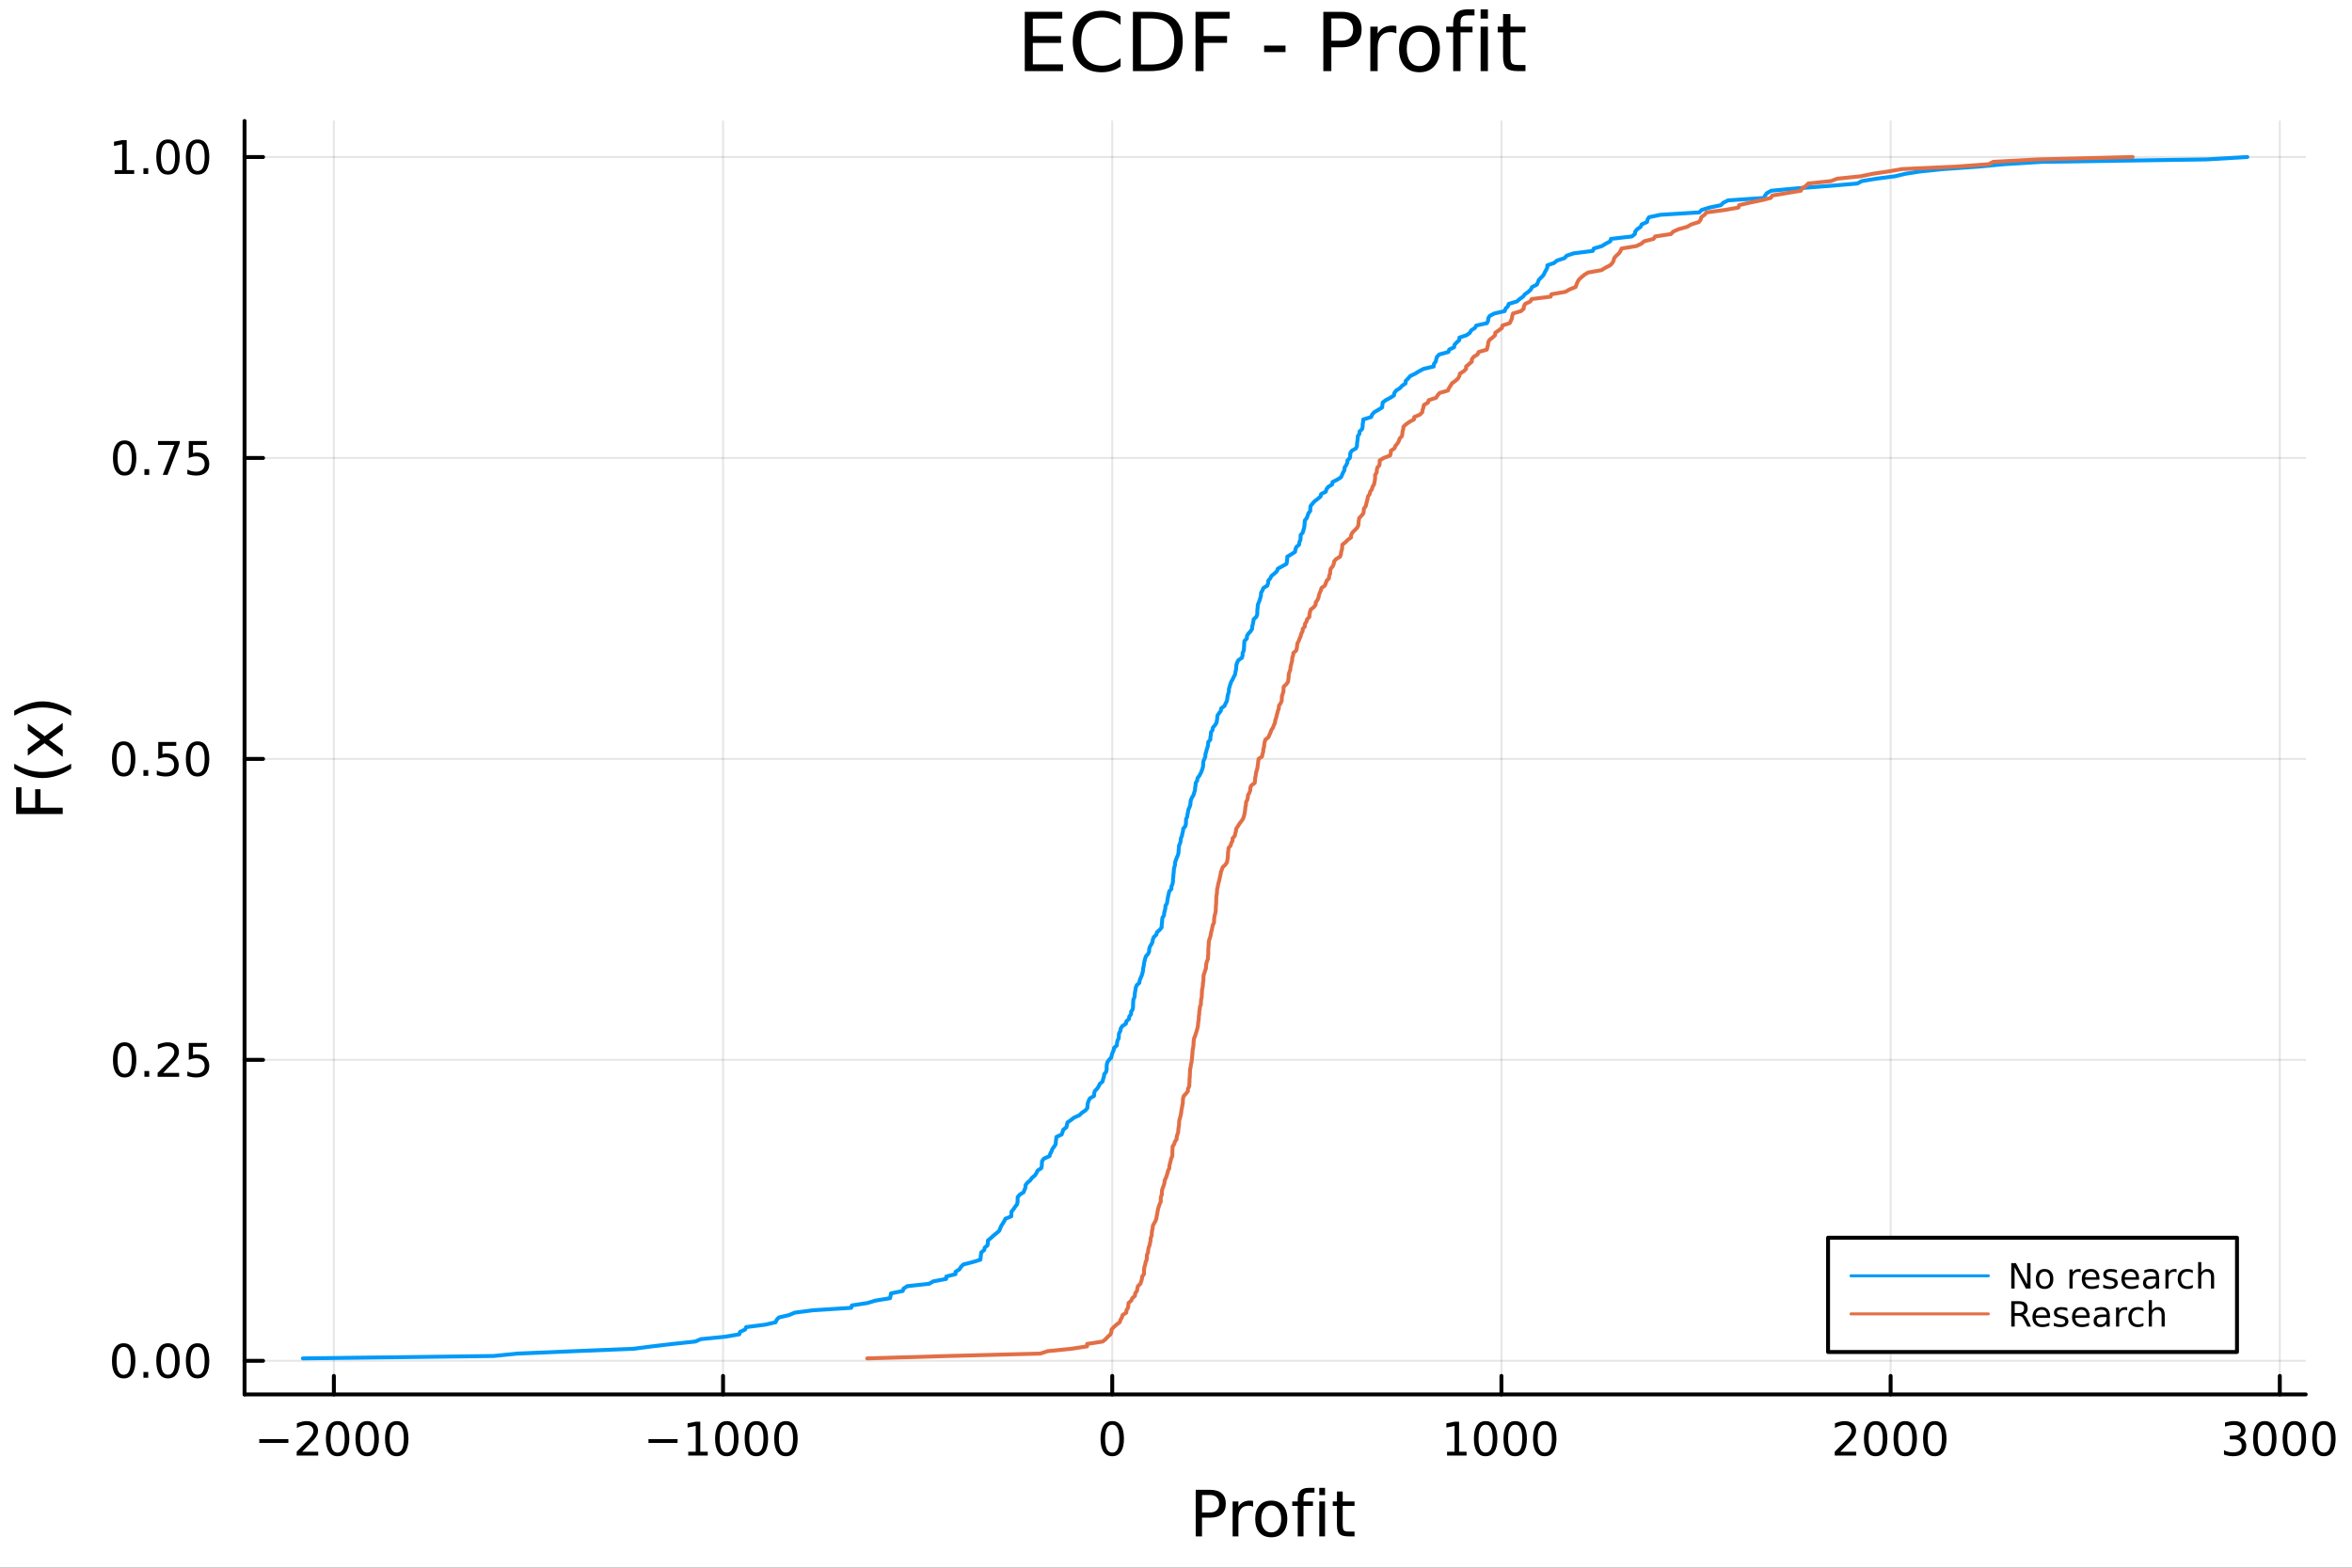 <?xml version="1.0" encoding="utf-8"?>
<svg xmlns="http://www.w3.org/2000/svg" xmlns:xlink="http://www.w3.org/1999/xlink" width="600" height="400" viewBox="0 0 2400 1600">
<rect x="0" y="0" width="2400" height="1600" fill="#333333" stroke="none"/>
<defs>
  <clipPath id="clip720">
    <rect x="0" y="0" width="2400" height="1600"/>
  </clipPath>
</defs>
<path clip-path="url(#clip720)" d="
M0 1600 L2400 1600 L2400 0 L0 0  Z
  " fill="#ffffff" fill-rule="evenodd" fill-opacity="1"/>
<defs>
  <clipPath id="clip721">
    <rect x="480" y="0" width="1681" height="1600"/>
  </clipPath>
</defs>
<path clip-path="url(#clip720)" d="
M249.542 1423.18 L2352.76 1423.18 L2352.76 123.472 L249.542 123.472  Z
  " fill="#ffffff" fill-rule="evenodd" fill-opacity="1"/>
<defs>
  <clipPath id="clip722">
    <rect x="249" y="123" width="2104" height="1301"/>
  </clipPath>
</defs>
<polyline clip-path="url(#clip722)" style="stroke:#000000; stroke-linecap:round; stroke-linejoin:round; stroke-width:2; stroke-opacity:0.1; fill:none" points="
  340.68,1423.18 340.68,123.472 
  "/>
<polyline clip-path="url(#clip722)" style="stroke:#000000; stroke-linecap:round; stroke-linejoin:round; stroke-width:2; stroke-opacity:0.1; fill:none" points="
  737.809,1423.18 737.809,123.472 
  "/>
<polyline clip-path="url(#clip722)" style="stroke:#000000; stroke-linecap:round; stroke-linejoin:round; stroke-width:2; stroke-opacity:0.1; fill:none" points="
  1134.94,1423.18 1134.94,123.472 
  "/>
<polyline clip-path="url(#clip722)" style="stroke:#000000; stroke-linecap:round; stroke-linejoin:round; stroke-width:2; stroke-opacity:0.1; fill:none" points="
  1532.07,1423.18 1532.07,123.472 
  "/>
<polyline clip-path="url(#clip722)" style="stroke:#000000; stroke-linecap:round; stroke-linejoin:round; stroke-width:2; stroke-opacity:0.1; fill:none" points="
  1929.2,1423.18 1929.2,123.472 
  "/>
<polyline clip-path="url(#clip722)" style="stroke:#000000; stroke-linecap:round; stroke-linejoin:round; stroke-width:2; stroke-opacity:0.1; fill:none" points="
  2326.32,1423.18 2326.32,123.472 
  "/>
<polyline clip-path="url(#clip720)" style="stroke:#000000; stroke-linecap:round; stroke-linejoin:round; stroke-width:4; stroke-opacity:1; fill:none" points="
  249.542,1423.18 2352.76,1423.18 
  "/>
<polyline clip-path="url(#clip720)" style="stroke:#000000; stroke-linecap:round; stroke-linejoin:round; stroke-width:4; stroke-opacity:1; fill:none" points="
  340.68,1423.18 340.68,1404.28 
  "/>
<polyline clip-path="url(#clip720)" style="stroke:#000000; stroke-linecap:round; stroke-linejoin:round; stroke-width:4; stroke-opacity:1; fill:none" points="
  737.809,1423.18 737.809,1404.28 
  "/>
<polyline clip-path="url(#clip720)" style="stroke:#000000; stroke-linecap:round; stroke-linejoin:round; stroke-width:4; stroke-opacity:1; fill:none" points="
  1134.94,1423.18 1134.94,1404.28 
  "/>
<polyline clip-path="url(#clip720)" style="stroke:#000000; stroke-linecap:round; stroke-linejoin:round; stroke-width:4; stroke-opacity:1; fill:none" points="
  1532.07,1423.18 1532.07,1404.28 
  "/>
<polyline clip-path="url(#clip720)" style="stroke:#000000; stroke-linecap:round; stroke-linejoin:round; stroke-width:4; stroke-opacity:1; fill:none" points="
  1929.2,1423.18 1929.2,1404.28 
  "/>
<polyline clip-path="url(#clip720)" style="stroke:#000000; stroke-linecap:round; stroke-linejoin:round; stroke-width:4; stroke-opacity:1; fill:none" points="
  2326.32,1423.18 2326.32,1404.28 
  "/>
<path clip-path="url(#clip720)" d="M264.581 1468.75 L294.256 1468.75 L294.256 1472.69 L264.581 1472.69 L264.581 1468.75 Z" fill="#000000" fill-rule="evenodd" fill-opacity="1" /><path clip-path="url(#clip720)" d="M308.377 1481.64 L324.696 1481.64 L324.696 1485.58 L302.752 1485.58 L302.752 1481.64 Q305.414 1478.89 309.997 1474.26 Q314.604 1469.61 315.784 1468.27 Q318.029 1465.74 318.909 1464.01 Q319.812 1462.25 319.812 1460.56 Q319.812 1457.8 317.867 1456.07 Q315.946 1454.33 312.844 1454.33 Q310.645 1454.33 308.192 1455.09 Q305.761 1455.86 302.983 1457.41 L302.983 1452.69 Q305.807 1451.55 308.261 1450.97 Q310.715 1450.39 312.752 1450.39 Q318.122 1450.39 321.317 1453.08 Q324.511 1455.77 324.511 1460.26 Q324.511 1462.39 323.701 1464.31 Q322.914 1466.2 320.807 1468.8 Q320.229 1469.47 317.127 1472.69 Q314.025 1475.88 308.377 1481.64 Z" fill="#000000" fill-rule="evenodd" fill-opacity="1" /><path clip-path="url(#clip720)" d="M344.511 1454.1 Q340.9 1454.1 339.071 1457.66 Q337.266 1461.2 337.266 1468.33 Q337.266 1475.44 339.071 1479.01 Q340.9 1482.55 344.511 1482.55 Q348.145 1482.55 349.951 1479.01 Q351.779 1475.44 351.779 1468.33 Q351.779 1461.2 349.951 1457.66 Q348.145 1454.1 344.511 1454.1 M344.511 1450.39 Q350.321 1450.39 353.377 1455 Q356.455 1459.58 356.455 1468.33 Q356.455 1477.06 353.377 1481.67 Q350.321 1486.25 344.511 1486.25 Q338.701 1486.25 335.622 1481.67 Q332.566 1477.06 332.566 1468.33 Q332.566 1459.58 335.622 1455 Q338.701 1450.39 344.511 1450.39 Z" fill="#000000" fill-rule="evenodd" fill-opacity="1" /><path clip-path="url(#clip720)" d="M374.673 1454.1 Q371.062 1454.1 369.233 1457.66 Q367.427 1461.2 367.427 1468.33 Q367.427 1475.44 369.233 1479.01 Q371.062 1482.55 374.673 1482.55 Q378.307 1482.55 380.112 1479.01 Q381.941 1475.44 381.941 1468.33 Q381.941 1461.2 380.112 1457.66 Q378.307 1454.1 374.673 1454.1 M374.673 1450.39 Q380.483 1450.39 383.538 1455 Q386.617 1459.58 386.617 1468.33 Q386.617 1477.06 383.538 1481.67 Q380.483 1486.25 374.673 1486.25 Q368.863 1486.25 365.784 1481.67 Q362.728 1477.06 362.728 1468.33 Q362.728 1459.58 365.784 1455 Q368.863 1450.39 374.673 1450.39 Z" fill="#000000" fill-rule="evenodd" fill-opacity="1" /><path clip-path="url(#clip720)" d="M404.835 1454.1 Q401.223 1454.1 399.395 1457.66 Q397.589 1461.2 397.589 1468.33 Q397.589 1475.44 399.395 1479.01 Q401.223 1482.55 404.835 1482.55 Q408.469 1482.55 410.274 1479.01 Q412.103 1475.44 412.103 1468.33 Q412.103 1461.2 410.274 1457.66 Q408.469 1454.1 404.835 1454.1 M404.835 1450.39 Q410.645 1450.39 413.7 1455 Q416.779 1459.58 416.779 1468.33 Q416.779 1477.06 413.7 1481.67 Q410.645 1486.25 404.835 1486.25 Q399.024 1486.25 395.946 1481.67 Q392.89 1477.06 392.89 1468.33 Q392.89 1459.58 395.946 1455 Q399.024 1450.39 404.835 1450.39 Z" fill="#000000" fill-rule="evenodd" fill-opacity="1" /><path clip-path="url(#clip720)" d="M661.71 1468.75 L691.385 1468.75 L691.385 1472.69 L661.71 1472.69 L661.71 1468.75 Z" fill="#000000" fill-rule="evenodd" fill-opacity="1" /><path clip-path="url(#clip720)" d="M702.288 1481.64 L709.927 1481.64 L709.927 1455.28 L701.617 1456.95 L701.617 1452.69 L709.881 1451.02 L714.557 1451.02 L714.557 1481.64 L722.195 1481.64 L722.195 1485.58 L702.288 1485.58 L702.288 1481.64 Z" fill="#000000" fill-rule="evenodd" fill-opacity="1" /><path clip-path="url(#clip720)" d="M741.64 1454.1 Q738.029 1454.1 736.2 1457.66 Q734.394 1461.2 734.394 1468.33 Q734.394 1475.44 736.2 1479.01 Q738.029 1482.55 741.64 1482.55 Q745.274 1482.55 747.08 1479.01 Q748.908 1475.44 748.908 1468.33 Q748.908 1461.2 747.08 1457.66 Q745.274 1454.1 741.64 1454.1 M741.64 1450.39 Q747.45 1450.39 750.506 1455 Q753.584 1459.58 753.584 1468.33 Q753.584 1477.06 750.506 1481.67 Q747.45 1486.25 741.64 1486.25 Q735.83 1486.25 732.751 1481.67 Q729.695 1477.06 729.695 1468.33 Q729.695 1459.58 732.751 1455 Q735.83 1450.39 741.64 1450.39 Z" fill="#000000" fill-rule="evenodd" fill-opacity="1" /><path clip-path="url(#clip720)" d="M771.802 1454.1 Q768.191 1454.1 766.362 1457.66 Q764.556 1461.2 764.556 1468.33 Q764.556 1475.44 766.362 1479.01 Q768.191 1482.55 771.802 1482.55 Q775.436 1482.55 777.241 1479.01 Q779.07 1475.44 779.07 1468.33 Q779.07 1461.2 777.241 1457.66 Q775.436 1454.1 771.802 1454.1 M771.802 1450.39 Q777.612 1450.39 780.667 1455 Q783.746 1459.58 783.746 1468.33 Q783.746 1477.06 780.667 1481.67 Q777.612 1486.25 771.802 1486.25 Q765.992 1486.25 762.913 1481.67 Q759.857 1477.06 759.857 1468.33 Q759.857 1459.58 762.913 1455 Q765.992 1450.39 771.802 1450.39 Z" fill="#000000" fill-rule="evenodd" fill-opacity="1" /><path clip-path="url(#clip720)" d="M801.964 1454.1 Q798.352 1454.1 796.524 1457.66 Q794.718 1461.2 794.718 1468.33 Q794.718 1475.44 796.524 1479.01 Q798.352 1482.55 801.964 1482.55 Q805.598 1482.55 807.403 1479.01 Q809.232 1475.44 809.232 1468.33 Q809.232 1461.2 807.403 1457.66 Q805.598 1454.1 801.964 1454.1 M801.964 1450.39 Q807.774 1450.39 810.829 1455 Q813.908 1459.58 813.908 1468.33 Q813.908 1477.06 810.829 1481.67 Q807.774 1486.25 801.964 1486.25 Q796.153 1486.25 793.075 1481.67 Q790.019 1477.06 790.019 1468.33 Q790.019 1459.58 793.075 1455 Q796.153 1450.39 801.964 1450.39 Z" fill="#000000" fill-rule="evenodd" fill-opacity="1" /><path clip-path="url(#clip720)" d="M1134.94 1454.1 Q1131.33 1454.1 1129.5 1457.66 Q1127.69 1461.2 1127.69 1468.33 Q1127.69 1475.44 1129.5 1479.01 Q1131.33 1482.55 1134.94 1482.55 Q1138.57 1482.55 1140.38 1479.01 Q1142.21 1475.44 1142.21 1468.33 Q1142.21 1461.2 1140.38 1457.66 Q1138.57 1454.1 1134.94 1454.1 M1134.94 1450.39 Q1140.75 1450.39 1143.8 1455 Q1146.88 1459.58 1146.88 1468.33 Q1146.88 1477.06 1143.8 1481.67 Q1140.75 1486.25 1134.94 1486.25 Q1129.13 1486.25 1126.05 1481.67 Q1122.99 1477.06 1122.99 1468.33 Q1122.99 1459.58 1126.05 1455 Q1129.13 1450.39 1134.94 1450.39 Z" fill="#000000" fill-rule="evenodd" fill-opacity="1" /><path clip-path="url(#clip720)" d="M1476.59 1481.64 L1484.23 1481.64 L1484.23 1455.28 L1475.92 1456.95 L1475.92 1452.69 L1484.19 1451.02 L1488.86 1451.02 L1488.86 1481.64 L1496.5 1481.64 L1496.5 1485.58 L1476.59 1485.58 L1476.59 1481.64 Z" fill="#000000" fill-rule="evenodd" fill-opacity="1" /><path clip-path="url(#clip720)" d="M1515.94 1454.1 Q1512.33 1454.1 1510.5 1457.66 Q1508.7 1461.2 1508.7 1468.33 Q1508.7 1475.44 1510.5 1479.01 Q1512.33 1482.55 1515.94 1482.55 Q1519.58 1482.55 1521.38 1479.01 Q1523.21 1475.44 1523.21 1468.33 Q1523.21 1461.2 1521.38 1457.66 Q1519.58 1454.1 1515.94 1454.1 M1515.94 1450.39 Q1521.75 1450.39 1524.81 1455 Q1527.89 1459.58 1527.89 1468.33 Q1527.89 1477.06 1524.81 1481.67 Q1521.75 1486.25 1515.94 1486.25 Q1510.13 1486.25 1507.06 1481.67 Q1504 1477.06 1504 1468.33 Q1504 1459.58 1507.06 1455 Q1510.13 1450.39 1515.94 1450.39 Z" fill="#000000" fill-rule="evenodd" fill-opacity="1" /><path clip-path="url(#clip720)" d="M1546.11 1454.1 Q1542.49 1454.1 1540.67 1457.66 Q1538.86 1461.2 1538.86 1468.33 Q1538.86 1475.44 1540.67 1479.01 Q1542.49 1482.55 1546.11 1482.55 Q1549.74 1482.55 1551.55 1479.01 Q1553.37 1475.44 1553.37 1468.33 Q1553.37 1461.2 1551.55 1457.66 Q1549.74 1454.1 1546.11 1454.1 M1546.11 1450.39 Q1551.92 1450.39 1554.97 1455 Q1558.05 1459.58 1558.05 1468.33 Q1558.05 1477.06 1554.97 1481.67 Q1551.92 1486.25 1546.11 1486.25 Q1540.3 1486.25 1537.22 1481.67 Q1534.16 1477.06 1534.16 1468.33 Q1534.16 1459.58 1537.22 1455 Q1540.3 1450.39 1546.11 1450.39 Z" fill="#000000" fill-rule="evenodd" fill-opacity="1" /><path clip-path="url(#clip720)" d="M1576.27 1454.1 Q1572.66 1454.1 1570.83 1457.66 Q1569.02 1461.2 1569.02 1468.33 Q1569.02 1475.44 1570.83 1479.01 Q1572.66 1482.55 1576.27 1482.55 Q1579.9 1482.55 1581.71 1479.01 Q1583.54 1475.44 1583.54 1468.33 Q1583.54 1461.2 1581.71 1457.66 Q1579.9 1454.1 1576.27 1454.1 M1576.27 1450.39 Q1582.08 1450.39 1585.13 1455 Q1588.21 1459.58 1588.21 1468.33 Q1588.21 1477.06 1585.13 1481.67 Q1582.08 1486.25 1576.27 1486.25 Q1570.46 1486.25 1567.38 1481.67 Q1564.32 1477.06 1564.32 1468.33 Q1564.32 1459.58 1567.38 1455 Q1570.46 1450.39 1576.27 1450.39 Z" fill="#000000" fill-rule="evenodd" fill-opacity="1" /><path clip-path="url(#clip720)" d="M1877.81 1481.64 L1894.13 1481.64 L1894.13 1485.58 L1872.18 1485.58 L1872.18 1481.64 Q1874.84 1478.89 1879.43 1474.26 Q1884.03 1469.61 1885.21 1468.27 Q1887.46 1465.74 1888.34 1464.01 Q1889.24 1462.25 1889.24 1460.56 Q1889.24 1457.8 1887.3 1456.07 Q1885.38 1454.33 1882.27 1454.33 Q1880.08 1454.33 1877.62 1455.09 Q1875.19 1455.86 1872.41 1457.41 L1872.41 1452.69 Q1875.24 1451.55 1877.69 1450.97 Q1880.15 1450.39 1882.18 1450.39 Q1887.55 1450.39 1890.75 1453.08 Q1893.94 1455.77 1893.94 1460.26 Q1893.94 1462.39 1893.13 1464.31 Q1892.34 1466.2 1890.24 1468.8 Q1889.66 1469.47 1886.56 1472.69 Q1883.46 1475.88 1877.81 1481.64 Z" fill="#000000" fill-rule="evenodd" fill-opacity="1" /><path clip-path="url(#clip720)" d="M1913.94 1454.1 Q1910.33 1454.1 1908.5 1457.66 Q1906.7 1461.2 1906.7 1468.33 Q1906.7 1475.44 1908.5 1479.01 Q1910.33 1482.55 1913.94 1482.55 Q1917.58 1482.55 1919.38 1479.01 Q1921.21 1475.44 1921.21 1468.33 Q1921.21 1461.2 1919.38 1457.66 Q1917.58 1454.1 1913.94 1454.1 M1913.94 1450.39 Q1919.75 1450.39 1922.81 1455 Q1925.89 1459.58 1925.89 1468.33 Q1925.89 1477.06 1922.81 1481.67 Q1919.75 1486.25 1913.94 1486.25 Q1908.13 1486.25 1905.05 1481.67 Q1902 1477.06 1902 1468.33 Q1902 1459.58 1905.05 1455 Q1908.13 1450.39 1913.94 1450.39 Z" fill="#000000" fill-rule="evenodd" fill-opacity="1" /><path clip-path="url(#clip720)" d="M1944.1 1454.1 Q1940.49 1454.1 1938.66 1457.66 Q1936.86 1461.2 1936.86 1468.33 Q1936.86 1475.44 1938.66 1479.01 Q1940.49 1482.55 1944.1 1482.55 Q1947.74 1482.55 1949.54 1479.01 Q1951.37 1475.44 1951.37 1468.33 Q1951.37 1461.2 1949.54 1457.66 Q1947.74 1454.1 1944.1 1454.1 M1944.1 1450.39 Q1949.91 1450.39 1952.97 1455 Q1956.05 1459.58 1956.05 1468.33 Q1956.05 1477.06 1952.97 1481.67 Q1949.91 1486.25 1944.1 1486.25 Q1938.29 1486.25 1935.21 1481.67 Q1932.16 1477.06 1932.16 1468.33 Q1932.16 1459.58 1935.21 1455 Q1938.29 1450.39 1944.1 1450.39 Z" fill="#000000" fill-rule="evenodd" fill-opacity="1" /><path clip-path="url(#clip720)" d="M1974.27 1454.1 Q1970.65 1454.1 1968.83 1457.66 Q1967.02 1461.2 1967.02 1468.33 Q1967.02 1475.44 1968.83 1479.01 Q1970.65 1482.55 1974.27 1482.55 Q1977.9 1482.55 1979.7 1479.01 Q1981.53 1475.44 1981.53 1468.33 Q1981.53 1461.2 1979.7 1457.66 Q1977.9 1454.1 1974.27 1454.1 M1974.27 1450.39 Q1980.08 1450.39 1983.13 1455 Q1986.21 1459.58 1986.21 1468.33 Q1986.21 1477.06 1983.13 1481.67 Q1980.08 1486.25 1974.27 1486.25 Q1968.45 1486.25 1965.38 1481.67 Q1962.32 1477.06 1962.32 1468.33 Q1962.32 1459.58 1965.38 1455 Q1968.45 1450.39 1974.27 1450.39 Z" fill="#000000" fill-rule="evenodd" fill-opacity="1" /><path clip-path="url(#clip720)" d="M2285.01 1466.95 Q2288.36 1467.66 2290.24 1469.93 Q2292.14 1472.2 2292.14 1475.53 Q2292.14 1480.65 2288.62 1483.45 Q2285.1 1486.25 2278.62 1486.25 Q2276.44 1486.25 2274.13 1485.81 Q2271.83 1485.39 2269.38 1484.54 L2269.38 1480.02 Q2271.33 1481.16 2273.64 1481.74 Q2275.95 1482.32 2278.48 1482.32 Q2282.88 1482.32 2285.17 1480.58 Q2287.48 1478.84 2287.48 1475.53 Q2287.48 1472.48 2285.33 1470.77 Q2283.2 1469.03 2279.38 1469.03 L2275.35 1469.03 L2275.35 1465.19 L2279.57 1465.19 Q2283.01 1465.19 2284.84 1463.82 Q2286.67 1462.43 2286.67 1459.84 Q2286.67 1457.18 2284.77 1455.77 Q2282.9 1454.33 2279.38 1454.33 Q2277.46 1454.33 2275.26 1454.75 Q2273.06 1455.16 2270.42 1456.04 L2270.42 1451.88 Q2273.08 1451.14 2275.4 1450.77 Q2277.74 1450.39 2279.8 1450.39 Q2285.12 1450.39 2288.22 1452.83 Q2291.32 1455.23 2291.32 1459.35 Q2291.32 1462.22 2289.68 1464.21 Q2288.04 1466.18 2285.01 1466.95 Z" fill="#000000" fill-rule="evenodd" fill-opacity="1" /><path clip-path="url(#clip720)" d="M2311 1454.1 Q2307.39 1454.1 2305.56 1457.66 Q2303.76 1461.2 2303.76 1468.33 Q2303.76 1475.44 2305.56 1479.01 Q2307.39 1482.55 2311 1482.55 Q2314.64 1482.55 2316.44 1479.01 Q2318.27 1475.44 2318.27 1468.33 Q2318.27 1461.2 2316.44 1457.66 Q2314.64 1454.1 2311 1454.1 M2311 1450.39 Q2316.81 1450.39 2319.87 1455 Q2322.95 1459.58 2322.95 1468.33 Q2322.95 1477.06 2319.87 1481.67 Q2316.81 1486.25 2311 1486.25 Q2305.19 1486.25 2302.11 1481.67 Q2299.06 1477.06 2299.06 1468.33 Q2299.06 1459.58 2302.11 1455 Q2305.19 1450.39 2311 1450.39 Z" fill="#000000" fill-rule="evenodd" fill-opacity="1" /><path clip-path="url(#clip720)" d="M2341.16 1454.1 Q2337.55 1454.1 2335.72 1457.66 Q2333.92 1461.2 2333.92 1468.33 Q2333.92 1475.44 2335.72 1479.01 Q2337.55 1482.55 2341.16 1482.55 Q2344.8 1482.55 2346.6 1479.01 Q2348.43 1475.44 2348.43 1468.33 Q2348.43 1461.2 2346.6 1457.66 Q2344.8 1454.1 2341.16 1454.1 M2341.16 1450.39 Q2346.97 1450.39 2350.03 1455 Q2353.11 1459.58 2353.11 1468.33 Q2353.11 1477.06 2350.03 1481.67 Q2346.97 1486.25 2341.16 1486.25 Q2335.35 1486.25 2332.27 1481.67 Q2329.22 1477.06 2329.22 1468.33 Q2329.22 1459.58 2332.27 1455 Q2335.35 1450.39 2341.16 1450.39 Z" fill="#000000" fill-rule="evenodd" fill-opacity="1" /><path clip-path="url(#clip720)" d="M2371.32 1454.1 Q2367.71 1454.1 2365.88 1457.66 Q2364.08 1461.2 2364.08 1468.33 Q2364.08 1475.44 2365.88 1479.01 Q2367.71 1482.55 2371.32 1482.55 Q2374.96 1482.55 2376.76 1479.01 Q2378.59 1475.44 2378.59 1468.33 Q2378.59 1461.2 2376.76 1457.66 Q2374.96 1454.1 2371.32 1454.1 M2371.32 1450.39 Q2377.13 1450.39 2380.19 1455 Q2383.27 1459.58 2383.27 1468.33 Q2383.27 1477.06 2380.19 1481.67 Q2377.13 1486.25 2371.32 1486.25 Q2365.51 1486.25 2362.44 1481.67 Q2359.38 1477.06 2359.38 1468.33 Q2359.38 1459.58 2362.44 1455 Q2365.51 1450.39 2371.32 1450.39 Z" fill="#000000" fill-rule="evenodd" fill-opacity="1" /><path clip-path="url(#clip720)" d="M1226.54 1525.81 L1226.54 1543.66 L1234.63 1543.66 Q1239.12 1543.66 1241.57 1541.34 Q1244.02 1539.02 1244.02 1534.72 Q1244.02 1530.45 1241.57 1528.13 Q1239.12 1525.81 1234.63 1525.81 L1226.54 1525.81 M1220.11 1520.52 L1234.63 1520.52 Q1242.62 1520.52 1246.69 1524.15 Q1250.8 1527.75 1250.8 1534.72 Q1250.8 1541.75 1246.69 1545.35 Q1242.62 1548.95 1234.63 1548.95 L1226.54 1548.95 L1226.54 1568.04 L1220.11 1568.04 L1220.11 1520.52 Z" fill="#000000" fill-rule="evenodd" fill-opacity="1" /><path clip-path="url(#clip720)" d="M1278.68 1537.87 Q1277.69 1537.3 1276.51 1537.04 Q1275.37 1536.76 1273.97 1536.76 Q1269 1536.76 1266.33 1540 Q1263.69 1543.22 1263.69 1549.27 L1263.69 1568.04 L1257.8 1568.04 L1257.8 1532.4 L1263.69 1532.4 L1263.69 1537.93 Q1265.53 1534.69 1268.49 1533.13 Q1271.45 1531.54 1275.69 1531.54 Q1276.29 1531.54 1277.02 1531.63 Q1277.75 1531.7 1278.65 1531.85 L1278.68 1537.87 Z" fill="#000000" fill-rule="evenodd" fill-opacity="1" /><path clip-path="url(#clip720)" d="M1297.2 1536.5 Q1292.49 1536.5 1289.75 1540.19 Q1287.02 1543.85 1287.02 1550.25 Q1287.02 1556.65 1289.72 1560.34 Q1292.46 1564 1297.2 1564 Q1301.88 1564 1304.62 1560.31 Q1307.36 1556.62 1307.36 1550.25 Q1307.36 1543.92 1304.62 1540.23 Q1301.88 1536.5 1297.2 1536.5 M1297.2 1531.54 Q1304.84 1531.54 1309.2 1536.5 Q1313.56 1541.47 1313.56 1550.25 Q1313.56 1559 1309.2 1564 Q1304.84 1568.97 1297.2 1568.97 Q1289.53 1568.97 1285.17 1564 Q1280.84 1559 1280.84 1550.25 Q1280.84 1541.47 1285.17 1536.5 Q1289.53 1531.54 1297.2 1531.54 Z" fill="#000000" fill-rule="evenodd" fill-opacity="1" /><path clip-path="url(#clip720)" d="M1341.32 1518.52 L1341.32 1523.39 L1335.71 1523.39 Q1332.56 1523.39 1331.32 1524.66 Q1330.11 1525.93 1330.11 1529.24 L1330.11 1532.4 L1339.76 1532.4 L1339.76 1536.95 L1330.11 1536.95 L1330.11 1568.04 L1324.22 1568.04 L1324.22 1536.95 L1318.62 1536.95 L1318.62 1532.4 L1324.22 1532.4 L1324.22 1529.91 Q1324.22 1523.96 1326.99 1521.26 Q1329.76 1518.52 1335.78 1518.52 L1341.32 1518.52 Z" fill="#000000" fill-rule="evenodd" fill-opacity="1" /><path clip-path="url(#clip720)" d="M1346.22 1532.4 L1352.07 1532.4 L1352.07 1568.04 L1346.22 1568.04 L1346.22 1532.4 M1346.22 1518.52 L1352.07 1518.52 L1352.07 1525.93 L1346.22 1525.93 L1346.22 1518.52 Z" fill="#000000" fill-rule="evenodd" fill-opacity="1" /><path clip-path="url(#clip720)" d="M1370.12 1522.27 L1370.12 1532.4 L1382.18 1532.4 L1382.18 1536.95 L1370.12 1536.95 L1370.12 1556.3 Q1370.12 1560.66 1371.3 1561.9 Q1372.51 1563.14 1376.17 1563.14 L1382.18 1563.14 L1382.18 1568.04 L1376.17 1568.04 Q1369.39 1568.04 1366.81 1565.53 Q1364.23 1562.98 1364.23 1556.3 L1364.23 1536.95 L1359.94 1536.95 L1359.94 1532.4 L1364.23 1532.4 L1364.23 1522.27 L1370.12 1522.27 Z" fill="#000000" fill-rule="evenodd" fill-opacity="1" /><polyline clip-path="url(#clip722)" style="stroke:#000000; stroke-linecap:round; stroke-linejoin:round; stroke-width:2; stroke-opacity:0.1; fill:none" points="
  249.542,1388.85 2352.76,1388.85 
  "/>
<polyline clip-path="url(#clip722)" style="stroke:#000000; stroke-linecap:round; stroke-linejoin:round; stroke-width:2; stroke-opacity:0.1; fill:none" points="
  249.542,1081.7 2352.76,1081.7 
  "/>
<polyline clip-path="url(#clip722)" style="stroke:#000000; stroke-linecap:round; stroke-linejoin:round; stroke-width:2; stroke-opacity:0.1; fill:none" points="
  249.542,774.555 2352.76,774.555 
  "/>
<polyline clip-path="url(#clip722)" style="stroke:#000000; stroke-linecap:round; stroke-linejoin:round; stroke-width:2; stroke-opacity:0.1; fill:none" points="
  249.542,467.405 2352.76,467.405 
  "/>
<polyline clip-path="url(#clip722)" style="stroke:#000000; stroke-linecap:round; stroke-linejoin:round; stroke-width:2; stroke-opacity:0.1; fill:none" points="
  249.542,160.256 2352.76,160.256 
  "/>
<polyline clip-path="url(#clip720)" style="stroke:#000000; stroke-linecap:round; stroke-linejoin:round; stroke-width:4; stroke-opacity:1; fill:none" points="
  249.542,1423.18 249.542,123.472 
  "/>
<polyline clip-path="url(#clip720)" style="stroke:#000000; stroke-linecap:round; stroke-linejoin:round; stroke-width:4; stroke-opacity:1; fill:none" points="
  249.542,1388.85 268.44,1388.85 
  "/>
<polyline clip-path="url(#clip720)" style="stroke:#000000; stroke-linecap:round; stroke-linejoin:round; stroke-width:4; stroke-opacity:1; fill:none" points="
  249.542,1081.7 268.44,1081.7 
  "/>
<polyline clip-path="url(#clip720)" style="stroke:#000000; stroke-linecap:round; stroke-linejoin:round; stroke-width:4; stroke-opacity:1; fill:none" points="
  249.542,774.555 268.44,774.555 
  "/>
<polyline clip-path="url(#clip720)" style="stroke:#000000; stroke-linecap:round; stroke-linejoin:round; stroke-width:4; stroke-opacity:1; fill:none" points="
  249.542,467.405 268.44,467.405 
  "/>
<polyline clip-path="url(#clip720)" style="stroke:#000000; stroke-linecap:round; stroke-linejoin:round; stroke-width:4; stroke-opacity:1; fill:none" points="
  249.542,160.256 268.44,160.256 
  "/>
<path clip-path="url(#clip720)" d="M126.205 1374.65 Q122.593 1374.65 120.765 1378.22 Q118.959 1381.76 118.959 1388.89 Q118.959 1395.99 120.765 1399.56 Q122.593 1403.1 126.205 1403.1 Q129.839 1403.1 131.644 1399.56 Q133.473 1395.99 133.473 1388.89 Q133.473 1381.76 131.644 1378.22 Q129.839 1374.65 126.205 1374.65 M126.205 1370.95 Q132.015 1370.95 135.07 1375.55 Q138.149 1380.14 138.149 1388.89 Q138.149 1397.61 135.07 1402.22 Q132.015 1406.8 126.205 1406.8 Q120.394 1406.8 117.316 1402.22 Q114.26 1397.61 114.26 1388.89 Q114.26 1380.14 117.316 1375.55 Q120.394 1370.95 126.205 1370.95 Z" fill="#000000" fill-rule="evenodd" fill-opacity="1" /><path clip-path="url(#clip720)" d="M146.366 1400.25 L151.251 1400.25 L151.251 1406.13 L146.366 1406.13 L146.366 1400.25 Z" fill="#000000" fill-rule="evenodd" fill-opacity="1" /><path clip-path="url(#clip720)" d="M171.436 1374.65 Q167.825 1374.65 165.996 1378.22 Q164.19 1381.76 164.19 1388.89 Q164.19 1395.99 165.996 1399.56 Q167.825 1403.1 171.436 1403.1 Q175.07 1403.1 176.876 1399.56 Q178.704 1395.99 178.704 1388.89 Q178.704 1381.76 176.876 1378.22 Q175.07 1374.65 171.436 1374.65 M171.436 1370.95 Q177.246 1370.95 180.301 1375.55 Q183.38 1380.14 183.38 1388.89 Q183.38 1397.61 180.301 1402.22 Q177.246 1406.8 171.436 1406.8 Q165.626 1406.8 162.547 1402.22 Q159.491 1397.61 159.491 1388.89 Q159.491 1380.14 162.547 1375.55 Q165.626 1370.95 171.436 1370.95 Z" fill="#000000" fill-rule="evenodd" fill-opacity="1" /><path clip-path="url(#clip720)" d="M201.598 1374.65 Q197.987 1374.65 196.158 1378.22 Q194.352 1381.76 194.352 1388.89 Q194.352 1395.99 196.158 1399.56 Q197.987 1403.1 201.598 1403.1 Q205.232 1403.1 207.037 1399.56 Q208.866 1395.99 208.866 1388.89 Q208.866 1381.76 207.037 1378.22 Q205.232 1374.65 201.598 1374.65 M201.598 1370.95 Q207.408 1370.95 210.463 1375.55 Q213.542 1380.14 213.542 1388.89 Q213.542 1397.61 210.463 1402.22 Q207.408 1406.8 201.598 1406.8 Q195.787 1406.8 192.709 1402.22 Q189.653 1397.61 189.653 1388.89 Q189.653 1380.14 192.709 1375.55 Q195.787 1370.95 201.598 1370.95 Z" fill="#000000" fill-rule="evenodd" fill-opacity="1" /><path clip-path="url(#clip720)" d="M127.2 1067.5 Q123.589 1067.5 121.76 1071.07 Q119.955 1074.61 119.955 1081.74 Q119.955 1088.84 121.76 1092.41 Q123.589 1095.95 127.2 1095.95 Q130.834 1095.95 132.64 1092.41 Q134.468 1088.84 134.468 1081.74 Q134.468 1074.61 132.64 1071.07 Q130.834 1067.5 127.2 1067.5 M127.2 1063.8 Q133.01 1063.8 136.066 1068.41 Q139.144 1072.99 139.144 1081.74 Q139.144 1090.47 136.066 1095.07 Q133.01 1099.66 127.2 1099.66 Q121.39 1099.66 118.311 1095.07 Q115.256 1090.47 115.256 1081.74 Q115.256 1072.99 118.311 1068.41 Q121.39 1063.8 127.2 1063.8 Z" fill="#000000" fill-rule="evenodd" fill-opacity="1" /><path clip-path="url(#clip720)" d="M147.362 1093.1 L152.246 1093.1 L152.246 1098.98 L147.362 1098.98 L147.362 1093.1 Z" fill="#000000" fill-rule="evenodd" fill-opacity="1" /><path clip-path="url(#clip720)" d="M166.459 1095.05 L182.778 1095.05 L182.778 1098.98 L160.834 1098.98 L160.834 1095.05 Q163.496 1092.29 168.079 1087.66 Q172.686 1083.01 173.866 1081.67 Q176.112 1079.15 176.991 1077.41 Q177.894 1075.65 177.894 1073.96 Q177.894 1071.21 175.95 1069.47 Q174.028 1067.73 170.927 1067.73 Q168.727 1067.73 166.274 1068.5 Q163.843 1069.26 161.065 1070.81 L161.065 1066.09 Q163.89 1064.96 166.343 1064.38 Q168.797 1063.8 170.834 1063.8 Q176.204 1063.8 179.399 1066.48 Q182.593 1069.17 182.593 1073.66 Q182.593 1075.79 181.783 1077.71 Q180.996 1079.61 178.889 1082.2 Q178.311 1082.87 175.209 1086.09 Q172.107 1089.28 166.459 1095.05 Z" fill="#000000" fill-rule="evenodd" fill-opacity="1" /><path clip-path="url(#clip720)" d="M192.639 1064.42 L210.996 1064.42 L210.996 1068.36 L196.922 1068.36 L196.922 1076.83 Q197.94 1076.48 198.959 1076.32 Q199.977 1076.14 200.996 1076.14 Q206.783 1076.14 210.162 1079.31 Q213.542 1082.48 213.542 1087.9 Q213.542 1093.47 210.07 1096.58 Q206.598 1099.66 200.278 1099.66 Q198.102 1099.66 195.834 1099.28 Q193.588 1098.91 191.181 1098.17 L191.181 1093.47 Q193.264 1094.61 195.487 1095.16 Q197.709 1095.72 200.186 1095.72 Q204.19 1095.72 206.528 1093.61 Q208.866 1091.51 208.866 1087.9 Q208.866 1084.28 206.528 1082.18 Q204.19 1080.07 200.186 1080.07 Q198.311 1080.07 196.436 1080.49 Q194.584 1080.91 192.639 1081.78 L192.639 1064.42 Z" fill="#000000" fill-rule="evenodd" fill-opacity="1" /><path clip-path="url(#clip720)" d="M126.205 760.353 Q122.593 760.353 120.765 763.918 Q118.959 767.46 118.959 774.589 Q118.959 781.696 120.765 785.261 Q122.593 788.802 126.205 788.802 Q129.839 788.802 131.644 785.261 Q133.473 781.696 133.473 774.589 Q133.473 767.46 131.644 763.918 Q129.839 760.353 126.205 760.353 M126.205 756.65 Q132.015 756.65 135.07 761.256 Q138.149 765.839 138.149 774.589 Q138.149 783.316 135.07 787.923 Q132.015 792.506 126.205 792.506 Q120.394 792.506 117.316 787.923 Q114.26 783.316 114.26 774.589 Q114.26 765.839 117.316 761.256 Q120.394 756.65 126.205 756.65 Z" fill="#000000" fill-rule="evenodd" fill-opacity="1" /><path clip-path="url(#clip720)" d="M146.366 785.955 L151.251 785.955 L151.251 791.835 L146.366 791.835 L146.366 785.955 Z" fill="#000000" fill-rule="evenodd" fill-opacity="1" /><path clip-path="url(#clip720)" d="M161.482 757.275 L179.839 757.275 L179.839 761.21 L165.765 761.21 L165.765 769.682 Q166.783 769.335 167.802 769.173 Q168.82 768.987 169.839 768.987 Q175.626 768.987 179.005 772.159 Q182.385 775.33 182.385 780.747 Q182.385 786.325 178.913 789.427 Q175.44 792.506 169.121 792.506 Q166.945 792.506 164.677 792.136 Q162.431 791.765 160.024 791.024 L160.024 786.325 Q162.107 787.46 164.329 788.015 Q166.552 788.571 169.028 788.571 Q173.033 788.571 175.371 786.464 Q177.709 784.358 177.709 780.747 Q177.709 777.136 175.371 775.029 Q173.033 772.923 169.028 772.923 Q167.153 772.923 165.278 773.339 Q163.427 773.756 161.482 774.636 L161.482 757.275 Z" fill="#000000" fill-rule="evenodd" fill-opacity="1" /><path clip-path="url(#clip720)" d="M201.598 760.353 Q197.987 760.353 196.158 763.918 Q194.352 767.46 194.352 774.589 Q194.352 781.696 196.158 785.261 Q197.987 788.802 201.598 788.802 Q205.232 788.802 207.037 785.261 Q208.866 781.696 208.866 774.589 Q208.866 767.46 207.037 763.918 Q205.232 760.353 201.598 760.353 M201.598 756.65 Q207.408 756.65 210.463 761.256 Q213.542 765.839 213.542 774.589 Q213.542 783.316 210.463 787.923 Q207.408 792.506 201.598 792.506 Q195.787 792.506 192.709 787.923 Q189.653 783.316 189.653 774.589 Q189.653 765.839 192.709 761.256 Q195.787 756.65 201.598 756.65 Z" fill="#000000" fill-rule="evenodd" fill-opacity="1" /><path clip-path="url(#clip720)" d="M127.2 453.204 Q123.589 453.204 121.76 456.769 Q119.955 460.311 119.955 467.44 Q119.955 474.547 121.76 478.111 Q123.589 481.653 127.2 481.653 Q130.834 481.653 132.64 478.111 Q134.468 474.547 134.468 467.44 Q134.468 460.311 132.64 456.769 Q130.834 453.204 127.2 453.204 M127.2 449.5 Q133.01 449.5 136.066 454.107 Q139.144 458.69 139.144 467.44 Q139.144 476.167 136.066 480.773 Q133.01 485.357 127.2 485.357 Q121.39 485.357 118.311 480.773 Q115.256 476.167 115.256 467.44 Q115.256 458.69 118.311 454.107 Q121.39 449.5 127.2 449.5 Z" fill="#000000" fill-rule="evenodd" fill-opacity="1" /><path clip-path="url(#clip720)" d="M147.362 478.806 L152.246 478.806 L152.246 484.685 L147.362 484.685 L147.362 478.806 Z" fill="#000000" fill-rule="evenodd" fill-opacity="1" /><path clip-path="url(#clip720)" d="M161.251 450.125 L183.473 450.125 L183.473 452.116 L170.927 484.685 L166.042 484.685 L177.848 454.061 L161.251 454.061 L161.251 450.125 Z" fill="#000000" fill-rule="evenodd" fill-opacity="1" /><path clip-path="url(#clip720)" d="M192.639 450.125 L210.996 450.125 L210.996 454.061 L196.922 454.061 L196.922 462.533 Q197.94 462.186 198.959 462.024 Q199.977 461.838 200.996 461.838 Q206.783 461.838 210.162 465.01 Q213.542 468.181 213.542 473.598 Q213.542 479.176 210.07 482.278 Q206.598 485.357 200.278 485.357 Q198.102 485.357 195.834 484.986 Q193.588 484.616 191.181 483.875 L191.181 479.176 Q193.264 480.31 195.487 480.866 Q197.709 481.422 200.186 481.422 Q204.19 481.422 206.528 479.315 Q208.866 477.209 208.866 473.598 Q208.866 469.986 206.528 467.88 Q204.19 465.774 200.186 465.774 Q198.311 465.774 196.436 466.19 Q194.584 466.607 192.639 467.486 L192.639 450.125 Z" fill="#000000" fill-rule="evenodd" fill-opacity="1" /><path clip-path="url(#clip720)" d="M117.015 173.601 L124.654 173.601 L124.654 147.236 L116.343 148.902 L116.343 144.643 L124.607 142.976 L129.283 142.976 L129.283 173.601 L136.922 173.601 L136.922 177.536 L117.015 177.536 L117.015 173.601 Z" fill="#000000" fill-rule="evenodd" fill-opacity="1" /><path clip-path="url(#clip720)" d="M146.366 171.657 L151.251 171.657 L151.251 177.536 L146.366 177.536 L146.366 171.657 Z" fill="#000000" fill-rule="evenodd" fill-opacity="1" /><path clip-path="url(#clip720)" d="M171.436 146.055 Q167.825 146.055 165.996 149.62 Q164.19 153.161 164.19 160.291 Q164.19 167.397 165.996 170.962 Q167.825 174.504 171.436 174.504 Q175.07 174.504 176.876 170.962 Q178.704 167.397 178.704 160.291 Q178.704 153.161 176.876 149.62 Q175.07 146.055 171.436 146.055 M171.436 142.351 Q177.246 142.351 180.301 146.958 Q183.38 151.541 183.38 160.291 Q183.38 169.018 180.301 173.624 Q177.246 178.208 171.436 178.208 Q165.626 178.208 162.547 173.624 Q159.491 169.018 159.491 160.291 Q159.491 151.541 162.547 146.958 Q165.626 142.351 171.436 142.351 Z" fill="#000000" fill-rule="evenodd" fill-opacity="1" /><path clip-path="url(#clip720)" d="M201.598 146.055 Q197.987 146.055 196.158 149.62 Q194.352 153.161 194.352 160.291 Q194.352 167.397 196.158 170.962 Q197.987 174.504 201.598 174.504 Q205.232 174.504 207.037 170.962 Q208.866 167.397 208.866 160.291 Q208.866 153.161 207.037 149.62 Q205.232 146.055 201.598 146.055 M201.598 142.351 Q207.408 142.351 210.463 146.958 Q213.542 151.541 213.542 160.291 Q213.542 169.018 210.463 173.624 Q207.408 178.208 201.598 178.208 Q195.787 178.208 192.709 173.624 Q189.653 169.018 189.653 160.291 Q189.653 151.541 192.709 146.958 Q195.787 142.351 201.598 142.351 Z" fill="#000000" fill-rule="evenodd" fill-opacity="1" /><path clip-path="url(#clip720)" d="M16.484 830.792 L16.484 803.484 L21.895 803.484 L21.895 824.363 L35.9 824.363 L35.9 805.521 L41.31 805.521 L41.31 824.363 L64.004 824.363 L64.004 830.792 L16.484 830.792 Z" fill="#000000" fill-rule="evenodd" fill-opacity="1" /><path clip-path="url(#clip720)" d="M14.543 779.485 Q21.863 783.75 29.025 785.819 Q36.186 787.888 43.538 787.888 Q50.891 787.888 58.116 785.819 Q65.309 783.718 72.598 779.485 L72.598 784.577 Q65.118 789.352 57.893 791.739 Q50.668 794.094 43.538 794.094 Q36.441 794.094 29.247 791.739 Q22.054 789.383 14.543 784.577 L14.543 779.485 Z" fill="#000000" fill-rule="evenodd" fill-opacity="1" /><path clip-path="url(#clip720)" d="M28.356 738.49 L45.703 751.38 L64.004 737.821 L64.004 744.728 L50 755.104 L64.004 765.48 L64.004 772.387 L45.353 758.542 L28.356 771.209 L28.356 764.303 L41.056 754.85 L28.356 745.396 L28.356 738.49 Z" fill="#000000" fill-rule="evenodd" fill-opacity="1" /><path clip-path="url(#clip720)" d="M14.543 730.469 L14.543 725.376 Q22.054 720.602 29.247 718.247 Q36.441 715.86 43.538 715.86 Q50.668 715.86 57.893 718.247 Q65.118 720.602 72.598 725.376 L72.598 730.469 Q65.309 726.236 58.116 724.167 Q50.891 722.066 43.538 722.066 Q36.186 722.066 29.025 724.167 Q21.863 726.236 14.543 730.469 Z" fill="#000000" fill-rule="evenodd" fill-opacity="1" /><path clip-path="url(#clip720)" d="M1045.7 12.096 L1083.94 12.096 L1083.94 18.983 L1053.88 18.983 L1053.88 36.888 L1082.68 36.888 L1082.68 43.774 L1053.88 43.774 L1053.88 65.689 L1084.67 65.689 L1084.67 72.576 L1045.7 72.576 L1045.7 12.096 Z" fill="#000000" fill-rule="evenodd" fill-opacity="1" /><path clip-path="url(#clip720)" d="M1143.41 16.755 L1143.41 25.383 Q1139.27 21.535 1134.58 19.631 Q1129.92 17.727 1124.65 17.727 Q1114.28 17.727 1108.77 24.087 Q1103.26 30.406 1103.26 42.397 Q1103.26 54.347 1108.77 60.707 Q1114.28 67.026 1124.65 67.026 Q1129.92 67.026 1134.58 65.122 Q1139.27 63.218 1143.41 59.37 L1143.41 67.918 Q1139.11 70.834 1134.29 72.292 Q1129.51 73.751 1124.16 73.751 Q1110.43 73.751 1102.53 65.365 Q1094.63 56.94 1094.63 42.397 Q1094.63 27.814 1102.53 19.428 Q1110.43 11.002 1124.16 11.002 Q1129.59 11.002 1134.37 12.461 Q1139.19 13.878 1143.41 16.755 Z" fill="#000000" fill-rule="evenodd" fill-opacity="1" /><path clip-path="url(#clip720)" d="M1164.23 18.82 L1164.23 65.852 L1174.11 65.852 Q1186.63 65.852 1192.42 60.18 Q1198.26 54.509 1198.26 42.275 Q1198.26 30.122 1192.42 24.492 Q1186.63 18.82 1174.11 18.82 L1164.23 18.82 M1156.05 12.096 L1172.86 12.096 Q1190.44 12.096 1198.66 19.428 Q1206.88 26.72 1206.88 42.275 Q1206.88 57.912 1198.62 65.244 Q1190.36 72.576 1172.86 72.576 L1156.05 72.576 L1156.05 12.096 Z" fill="#000000" fill-rule="evenodd" fill-opacity="1" /><path clip-path="url(#clip720)" d="M1219.93 12.096 L1254.69 12.096 L1254.69 18.983 L1228.11 18.983 L1228.11 36.806 L1252.09 36.806 L1252.09 43.693 L1228.11 43.693 L1228.11 72.576 L1219.93 72.576 L1219.93 12.096 Z" fill="#000000" fill-rule="evenodd" fill-opacity="1" /><path clip-path="url(#clip720)" d="M1289.93 46.529 L1311.76 46.529 L1311.76 53.172 L1289.93 53.172 L1289.93 46.529 Z" fill="#000000" fill-rule="evenodd" fill-opacity="1" /><path clip-path="url(#clip720)" d="M1358.51 18.82 L1358.51 41.546 L1368.8 41.546 Q1374.51 41.546 1377.63 38.589 Q1380.75 35.632 1380.75 30.163 Q1380.75 24.735 1377.63 21.778 Q1374.51 18.82 1368.8 18.82 L1358.51 18.82 M1350.33 12.096 L1368.8 12.096 Q1378.97 12.096 1384.15 16.714 Q1389.38 21.292 1389.38 30.163 Q1389.38 39.115 1384.15 43.693 Q1378.97 48.271 1368.8 48.271 L1358.51 48.271 L1358.51 72.576 L1350.33 72.576 L1350.33 12.096 Z" fill="#000000" fill-rule="evenodd" fill-opacity="1" /><path clip-path="url(#clip720)" d="M1424.86 34.173 Q1423.61 33.444 1422.11 33.12 Q1420.65 32.756 1418.87 32.756 Q1412.55 32.756 1409.15 36.888 Q1405.78 40.979 1405.78 48.676 L1405.78 72.576 L1398.29 72.576 L1398.29 27.206 L1405.78 27.206 L1405.78 34.254 Q1408.13 30.122 1411.9 28.138 Q1415.67 26.112 1421.06 26.112 Q1421.83 26.112 1422.76 26.234 Q1423.69 26.315 1424.82 26.517 L1424.86 34.173 Z" fill="#000000" fill-rule="evenodd" fill-opacity="1" /><path clip-path="url(#clip720)" d="M1448.44 32.431 Q1442.44 32.431 1438.96 37.131 Q1435.48 41.789 1435.48 49.931 Q1435.48 58.074 1438.92 62.773 Q1442.4 67.431 1448.44 67.431 Q1454.39 67.431 1457.88 62.732 Q1461.36 58.033 1461.36 49.931 Q1461.36 41.87 1457.88 37.171 Q1454.39 32.431 1448.44 32.431 M1448.44 26.112 Q1458.16 26.112 1463.71 32.431 Q1469.26 38.751 1469.26 49.931 Q1469.26 61.071 1463.71 67.431 Q1458.16 73.751 1448.44 73.751 Q1438.68 73.751 1433.13 67.431 Q1427.62 61.071 1427.62 49.931 Q1427.62 38.751 1433.13 32.431 Q1438.68 26.112 1448.44 26.112 Z" fill="#000000" fill-rule="evenodd" fill-opacity="1" /><path clip-path="url(#clip720)" d="M1504.59 9.544 L1504.59 15.742 L1497.46 15.742 Q1493.45 15.742 1491.87 17.362 Q1490.33 18.983 1490.33 23.195 L1490.33 27.206 L1502.6 27.206 L1502.6 32.999 L1490.33 32.999 L1490.33 72.576 L1482.83 72.576 L1482.83 32.999 L1475.7 32.999 L1475.7 27.206 L1482.83 27.206 L1482.83 24.046 Q1482.83 16.471 1486.36 13.028 Q1489.88 9.544 1497.54 9.544 L1504.59 9.544 Z" fill="#000000" fill-rule="evenodd" fill-opacity="1" /><path clip-path="url(#clip720)" d="M1510.82 27.206 L1518.28 27.206 L1518.28 72.576 L1510.82 72.576 L1510.82 27.206 M1510.82 9.544 L1518.28 9.544 L1518.28 18.983 L1510.82 18.983 L1510.82 9.544 Z" fill="#000000" fill-rule="evenodd" fill-opacity="1" /><path clip-path="url(#clip720)" d="M1541.25 14.324 L1541.25 27.206 L1556.6 27.206 L1556.6 32.999 L1541.25 32.999 L1541.25 57.628 Q1541.25 63.178 1542.74 64.758 Q1544.28 66.338 1548.94 66.338 L1556.6 66.338 L1556.6 72.576 L1548.94 72.576 Q1540.31 72.576 1537.03 69.376 Q1533.75 66.135 1533.75 57.628 L1533.75 32.999 L1528.28 32.999 L1528.28 27.206 L1533.75 27.206 L1533.75 14.324 L1541.25 14.324 Z" fill="#000000" fill-rule="evenodd" fill-opacity="1" /><polyline clip-path="url(#clip722)" style="stroke:#009af9; stroke-linecap:round; stroke-linejoin:round; stroke-width:4; stroke-opacity:1; fill:none" points="
  309.067,1386.4 503.781,1383.94 527.812,1381.48 586.041,1379.02 646.38,1376.57 665.518,1374.11 686.209,1371.65 709.405,1369.2 715.101,1366.74 739.974,1364.28 
  754.383,1361.82 755.11,1359.37 760.338,1356.91 761.368,1354.45 780.744,1351.99 791.407,1349.54 792.484,1347.08 794.747,1344.62 805.186,1342.17 810.86,1339.71 
  829.818,1337.25 868.539,1334.79 869.227,1332.34 885.154,1329.88 893.245,1327.42 908.196,1324.97 908.757,1322.51 909.152,1320.05 921.171,1317.59 921.989,1315.14 
  925.867,1312.68 948.176,1310.22 952.32,1307.77 965.451,1305.31 965.573,1302.85 975.02,1300.39 975.076,1297.94 979.038,1295.48 980.504,1293.02 982.916,1290.57 
  992.522,1288.11 1000.43,1285.65 1000.64,1283.19 1000.95,1280.74 1001.23,1278.28 1004.31,1275.82 1004.78,1273.36 1007.75,1270.91 1007.96,1268.45 1008.12,1265.99 
  1011.1,1263.54 1013.78,1261.08 1016.82,1258.62 1019.64,1256.16 1020.59,1253.71 1021.62,1251.25 1023.2,1248.79 1024.73,1246.34 1025.87,1243.88 1031.92,1241.42 
  1031.95,1238.96 1032.18,1236.51 1034.23,1234.05 1035.85,1231.59 1037.82,1229.14 1038.34,1226.68 1038.36,1224.22 1038.48,1221.76 1040.52,1219.31 1044.44,1216.85 
  1045.43,1214.39 1046.38,1211.93 1046.5,1209.48 1048.42,1207.02 1051.39,1204.56 1053,1202.11 1056.01,1199.65 1057.63,1197.19 1058.75,1194.73 1062.52,1192.28 
  1063.07,1189.82 1063.13,1187.36 1063.36,1184.91 1065.26,1182.45 1070.91,1179.99 1071.68,1177.53 1072.97,1175.08 1073.87,1172.62 1075.73,1170.16 1077.26,1167.71 
  1077.37,1165.25 1077.67,1162.79 1078.08,1160.33 1083.32,1157.88 1084.2,1155.42 1084.98,1152.96 1088.17,1150.51 1088.7,1148.05 1089.27,1145.59 1092.75,1143.13 
  1095.94,1140.68 1101.45,1138.22 1103.89,1135.76 1107.57,1133.3 1109.57,1130.85 1109.72,1128.39 1110.01,1125.93 1110.87,1123.48 1112.08,1121.02 1116.31,1118.56 
  1116.49,1116.1 1117.11,1113.65 1119.45,1111.19 1121.1,1108.73 1122.16,1106.28 1125.09,1103.82 1125.6,1101.36 1126.46,1098.9 1126.72,1096.45 1128.66,1093.99 
  1129.24,1091.53 1129.24,1089.08 1129.38,1086.62 1129.95,1084.16 1131.67,1081.7 1133.99,1079.25 1134.44,1076.79 1135.24,1074.33 1136.38,1071.87 1136.81,1069.42 
  1139.65,1066.96 1139.81,1064.5 1140.29,1062.05 1141.58,1059.59 1141.66,1057.13 1141.84,1054.67 1143.22,1052.22 1143.61,1049.76 1145.16,1047.3 1148.87,1044.85 
  1149.33,1042.39 1152.04,1039.93 1152.31,1037.47 1154.15,1035.02 1154.21,1032.56 1155.81,1030.1 1156.19,1027.65 1156.2,1025.19 1156.33,1022.73 1156.46,1020.27 
  1157.65,1017.82 1157.91,1015.36 1158.11,1012.9 1158.63,1010.45 1158.96,1007.99 1159.92,1005.53 1162.62,1003.07 1162.93,1000.62 1163.87,998.159 1165.01,995.702 
  1165.71,993.245 1166.33,990.788 1166.49,988.33 1167.02,985.873 1167.38,983.416 1167.9,980.959 1168.47,978.502 1169.28,976.044 1171.49,973.587 1172.61,971.13 
  1172.62,968.673 1173.4,966.216 1174.89,963.758 1176.05,961.301 1176.38,958.844 1177.34,956.387 1180.01,953.93 1180.56,951.472 1183.35,949.015 1185.36,946.558 
  1185.38,944.101 1185.76,941.644 1185.85,939.187 1186.13,936.729 1187.76,934.272 1187.92,931.815 1188.55,929.358 1189.18,926.901 1189.22,924.443 1190.8,921.986 
  1191.14,919.529 1191.52,917.072 1191.99,914.615 1192.59,912.157 1193.12,909.7 1195.33,907.243 1195.33,904.786 1196.41,902.329 1196.88,899.871 1196.91,897.414 
  1197.25,894.957 1197.37,892.5 1197.71,890.043 1197.79,887.585 1198.29,885.128 1199.01,882.671 1199.05,880.214 1199.92,877.757 1200.82,875.299 1201.91,872.842 
  1202.58,870.385 1202.65,867.928 1202.92,865.471 1203.1,863.014 1204.23,860.556 1204.76,858.099 1204.94,855.642 1206.06,853.185 1206.48,850.728 1207.16,848.27 
  1207.35,845.813 1209.45,843.356 1210.1,840.899 1210.2,838.442 1210.28,835.984 1211.45,833.527 1211.75,831.07 1212.27,828.613 1212.71,826.156 1213.84,823.698 
  1214.65,821.241 1214.77,818.784 1215.25,816.327 1216.35,813.87 1217.89,811.412 1218.57,808.955 1219.37,806.498 1219.51,804.041 1219.99,801.584 1220.08,799.127 
  1221.64,796.669 1221.92,794.212 1223.8,791.755 1225.16,789.298 1226.19,786.841 1227.06,784.383 1227.65,781.926 1227.74,779.469 1227.93,777.012 1228.98,774.555 
  1229.96,772.097 1230.02,769.64 1230.85,767.183 1231.42,764.726 1232.3,762.269 1232.76,759.811 1232.91,757.354 1235.05,754.897 1235.06,752.44 1235.61,749.983 
  1235.62,747.525 1237.28,745.068 1237.61,742.611 1239.76,740.154 1241.3,737.697 1241.76,735.239 1242.13,732.782 1242.28,730.325 1243.94,727.868 1245.8,725.411 
  1246.08,722.954 1249.49,720.496 1250.54,718.039 1251.87,715.582 1252.34,713.125 1252.63,710.668 1253.23,708.21 1253.97,705.753 1253.98,703.296 1254.69,700.839 
  1255.46,698.382 1256.31,695.924 1257.72,693.467 1258.87,691.01 1260.22,688.553 1260.62,686.096 1261.16,683.638 1261.47,681.181 1261.56,678.724 1262.4,676.267 
  1263.64,673.81 1267.25,671.352 1267.95,668.895 1267.95,666.438 1269.14,663.981 1269.37,661.524 1269.52,659.067 1269.6,656.609 1269.87,654.152 1272.32,651.695 
  1272.37,649.238 1273.8,646.781 1276.07,644.323 1277.64,641.866 1277.74,639.409 1278.42,636.952 1278.9,634.495 1279.25,632.037 1281.93,629.58 1282.89,627.123 
  1282.95,624.666 1283.06,622.209 1283.35,619.751 1283.5,617.294 1284.46,614.837 1285.42,612.38 1286.15,609.923 1286.7,607.465 1286.79,605.008 1288.23,602.551 
  1289.21,600.094 1293.24,597.637 1293.99,595.179 1294.17,592.722 1296.17,590.265 1297.39,587.808 1300.47,585.351 1303.04,582.894 1303.86,580.436 1308.31,577.979 
  1312.71,575.522 1313.22,573.065 1313.48,570.608 1313.59,568.15 1317.72,565.693 1321.49,563.236 1321.81,560.779 1322.8,558.322 1325.62,555.864 1325.87,553.407 
  1326.98,550.95 1327.17,548.493 1327.2,546.036 1329.36,543.578 1330.01,541.121 1330.75,538.664 1331.08,536.207 1331.31,533.75 1331.4,531.292 1333.36,528.835 
  1334.29,526.378 1335.09,523.921 1336.98,521.464 1337.05,519.006 1337.27,516.549 1339.23,514.092 1341.35,511.635 1344.63,509.178 1347.49,506.721 1348.03,504.263 
  1352.87,501.806 1353.49,499.349 1355.36,496.892 1359.34,494.435 1359.72,491.977 1364.56,489.52 1368.4,487.063 1369.48,484.606 1370.54,482.149 1371.95,479.691 
  1371.99,477.234 1373.62,474.777 1374.84,472.32 1375,469.863 1377.41,467.405 1377.79,464.948 1377.81,462.491 1379.43,460.034 1383.65,457.577 1384.7,455.119 
  1384.73,452.662 1385.06,450.205 1385.46,447.748 1385.46,445.291 1387.16,442.834 1387.31,440.376 1389.93,437.919 1390.45,435.462 1390.5,433.005 1390.89,430.548 
  1391.07,428.09 1399.16,425.633 1400.09,423.176 1402.23,420.719 1406.54,418.262 1410.35,415.804 1410.63,413.347 1410.85,410.89 1414,408.433 1418.69,405.976 
  1422.45,403.518 1422.79,401.061 1424.64,398.604 1428.51,396.147 1430.76,393.69 1434.27,391.232 1434.39,388.775 1436.86,386.318 1438.94,383.861 1444.02,381.404 
  1447.96,378.946 1452.5,376.489 1462.99,374.032 1463.14,371.575 1464.96,369.118 1465.56,366.661 1466.3,364.203 1468.64,361.746 1477.89,359.289 1478.74,356.832 
  1483.82,354.375 1484.16,351.917 1486.46,349.46 1489.09,347.003 1489.19,344.546 1496.5,342.089 1499.87,339.631 1501.18,337.174 1505.04,334.717 1506.34,332.26 
  1517.3,329.803 1518.48,327.345 1518.62,324.888 1520.13,322.431 1524.73,319.974 1535.37,317.517 1536.24,315.059 1538.62,312.602 1539.54,310.145 1547.77,307.688 
  1550.65,305.231 1554.09,302.774 1556.04,300.316 1559.56,297.859 1562.1,295.402 1563.35,292.945 1568.24,290.488 1569.34,288.03 1570.25,285.573 1572.75,283.116 
  1575.05,280.659 1576.21,278.202 1577.51,275.744 1578.84,273.287 1578.91,270.83 1585.81,268.373 1588.78,265.916 1596.46,263.458 1598.61,261.001 1605.83,258.544 
  1625.32,256.087 1626.28,253.63 1634.55,251.172 1638.49,248.715 1643.17,246.258 1643.79,243.801 1665.12,241.344 1668.21,238.886 1668.55,236.429 1670.58,233.972 
  1674.17,231.515 1675.12,229.058 1680.65,226.601 1681.18,224.143 1682.69,221.686 1694.17,219.229 1733.95,216.772 1736.29,214.315 1744.33,211.857 1756.02,209.4 
  1758.44,206.943 1763.44,204.486 1800.03,202.029 1801.12,199.571 1802.96,197.114 1807.39,194.657 1833.84,192.2 1866.85,189.743 1895.31,187.285 1899.77,184.828 
  1914.68,182.371 1933.59,179.914 1943.79,177.457 1959.24,174.999 1983.33,172.542 2018.41,170.085 2044.48,167.628 2083.78,165.171 2251.14,162.713 2293.23,160.256 
  
  "/>
<polyline clip-path="url(#clip722)" style="stroke:#e26f46; stroke-linecap:round; stroke-linejoin:round; stroke-width:4; stroke-opacity:1; fill:none" points="
  884.911,1386.4 967.6,1383.94 1061.52,1381.48 1069.03,1379.02 1093.26,1376.57 1109.25,1374.11 1109.33,1371.65 1125.18,1369.2 1128.19,1366.74 1130.44,1364.28 
  1133.21,1361.82 1134.04,1359.37 1134.24,1356.91 1136.54,1354.45 1139.23,1351.99 1142.54,1349.54 1143.35,1347.08 1144.77,1344.62 1145.47,1342.17 1149.28,1339.71 
  1149.43,1337.25 1151.01,1334.79 1151.36,1332.34 1151.54,1329.88 1154.35,1327.42 1155.38,1324.97 1158.15,1322.51 1158.33,1320.05 1160.15,1317.59 1160.57,1315.14 
  1161.08,1312.68 1163.68,1310.22 1164.52,1307.77 1165.19,1305.31 1165.47,1302.85 1167.33,1300.39 1167.34,1297.94 1167.39,1295.48 1167.77,1293.02 1168.61,1290.57 
  1168.98,1288.11 1170.11,1285.65 1170.19,1283.19 1170.34,1280.74 1171.43,1278.28 1171.65,1275.82 1172.06,1273.36 1173.1,1270.91 1173.52,1268.45 1174.04,1265.99 
  1174.15,1263.54 1175.18,1261.08 1175.25,1258.62 1175.58,1256.16 1176.17,1253.71 1176.3,1251.25 1177.58,1248.79 1179,1246.34 1179.9,1243.88 1180.27,1241.42 
  1180.78,1238.96 1181.23,1236.51 1181.63,1234.05 1182.41,1231.59 1183.21,1229.14 1184.39,1226.68 1184.47,1224.22 1184.54,1221.76 1185.52,1219.31 1185.59,1216.85 
  1185.81,1214.39 1186.66,1211.93 1187.66,1209.48 1188.23,1207.02 1188.5,1204.56 1189.7,1202.11 1190.61,1199.65 1191.27,1197.19 1191.91,1194.73 1193.23,1192.28 
  1193.24,1189.82 1193.89,1187.36 1194.52,1184.91 1195.09,1182.45 1196.2,1179.99 1196.31,1177.53 1196.31,1175.08 1196.45,1172.62 1196.47,1170.16 1198.16,1167.71 
  1198.86,1165.25 1200.63,1162.79 1200.7,1160.33 1201.4,1157.88 1202.3,1155.42 1202.33,1152.96 1202.69,1150.51 1203.1,1148.05 1203.16,1145.59 1203.45,1143.13 
  1204.17,1140.68 1204.79,1138.22 1205.26,1135.76 1205.5,1133.3 1206.03,1130.85 1206.39,1128.39 1206.96,1125.93 1206.98,1123.48 1207.2,1121.02 1207.94,1118.56 
  1210.23,1116.1 1212.12,1113.65 1212.19,1111.19 1213.49,1108.73 1213.62,1106.28 1213.77,1103.82 1213.79,1101.36 1214.07,1098.9 1214.15,1096.45 1214.26,1093.99 
  1214.3,1091.53 1214.96,1089.08 1215.2,1086.62 1215.86,1084.16 1216.12,1081.7 1216.39,1079.25 1216.62,1076.79 1216.82,1074.33 1216.97,1071.87 1217.43,1069.42 
  1217.87,1066.96 1217.91,1064.5 1218.07,1062.05 1218.49,1059.59 1219.57,1057.13 1220.26,1054.67 1221.09,1052.22 1221.78,1049.76 1222.38,1047.3 1222.52,1044.85 
  1222.83,1042.39 1223.24,1039.93 1223.26,1037.47 1223.68,1035.02 1223.75,1032.56 1224.17,1030.1 1224.41,1027.65 1225.38,1025.19 1225.45,1022.73 1225.61,1020.27 
  1226.22,1017.82 1226.29,1015.36 1226.46,1012.9 1226.51,1010.45 1227.1,1007.99 1227.41,1005.53 1227.53,1003.07 1227.99,1000.62 1228.02,998.159 1228.09,995.702 
  1228.9,993.245 1229.66,990.788 1230.55,988.33 1230.63,985.873 1230.92,983.416 1231.69,980.959 1232.64,978.502 1232.69,976.044 1232.94,973.587 1232.95,971.13 
  1232.99,968.673 1233.2,966.216 1233.41,963.758 1233.44,961.301 1234.01,958.844 1234.93,956.387 1235.49,953.93 1235.84,951.472 1236.57,949.015 1237.04,946.558 
  1237.52,944.101 1238.83,941.644 1238.86,939.187 1239.04,936.729 1239.47,934.272 1240.2,931.815 1240.56,929.358 1240.57,926.901 1240.72,924.443 1240.99,921.986 
  1241.02,919.529 1241.12,917.072 1241.25,914.615 1241.68,912.157 1241.87,909.7 1241.99,907.243 1242.7,904.786 1243.03,902.329 1243.76,899.871 1244.37,897.414 
  1244.83,894.957 1245.49,892.5 1245.8,890.043 1246.78,887.585 1247.62,885.128 1250.23,882.671 1251.93,880.214 1252.47,877.757 1252.87,875.299 1253.01,872.842 
  1253.06,870.385 1253.44,867.928 1253.6,865.471 1255.77,863.014 1256.32,860.556 1257.71,858.099 1257.74,855.642 1259.97,853.185 1260.44,850.728 1261.19,848.27 
  1261.39,845.813 1263.11,843.356 1264.61,840.899 1266.44,838.442 1268.25,835.984 1269.13,833.527 1269.85,831.07 1270.25,828.613 1270.61,826.156 1270.8,823.698 
  1271.41,821.241 1271.45,818.784 1272.74,816.327 1273.32,813.87 1273.5,811.412 1274.99,808.955 1275.8,806.498 1275.81,804.041 1276.92,801.584 1280.3,799.127 
  1280.61,796.669 1280.78,794.212 1281.28,791.755 1281.61,789.298 1282.15,786.841 1282.96,784.383 1283.32,781.926 1283.69,779.469 1283.93,777.012 1284.28,774.555 
  1287.83,772.097 1288.2,769.64 1289.03,767.183 1289.09,764.726 1289.88,762.269 1290.05,759.811 1290.49,757.354 1291.22,754.897 1294.29,752.44 1295.33,749.983 
  1296.45,747.525 1297.29,745.068 1298.95,742.611 1299.82,740.154 1301.02,737.697 1301.22,735.239 1302.15,732.782 1302.69,730.325 1303.39,727.868 1304.04,725.411 
  1304.94,722.954 1304.95,720.496 1306.58,718.039 1307.82,715.582 1307.96,713.125 1308.04,710.668 1308.84,708.21 1309.64,705.753 1309.72,703.296 1309.88,700.839 
  1312.52,698.382 1314.3,695.924 1314.65,693.467 1314.91,691.01 1315.02,688.553 1315.63,686.096 1316.63,683.638 1316.81,681.181 1317.35,678.724 1317.97,676.267 
  1318.55,673.81 1318.6,671.352 1319.53,668.895 1319.71,666.438 1322.64,663.981 1323.29,661.524 1323.6,659.067 1323.89,656.609 1325.22,654.152 1326.12,651.695 
  1327.2,649.238 1327.8,646.781 1329.16,644.323 1329.31,641.866 1331.49,639.409 1331.5,636.952 1333.12,634.495 1333.74,632.037 1336.13,629.58 1336.18,627.123 
  1336.71,624.666 1337.4,622.209 1340.48,619.751 1342.45,617.294 1342.57,614.837 1344.33,612.38 1345.43,609.923 1345.82,607.465 1346.74,605.008 1347.81,602.551 
  1348.47,600.094 1351.94,597.637 1352.89,595.179 1353.71,592.722 1356.11,590.265 1356.21,587.808 1357.28,585.351 1357.33,582.894 1357.86,580.436 1359.98,577.979 
  1360.99,575.522 1361.32,573.065 1363.34,570.608 1367.39,568.15 1368.33,565.693 1368.51,563.236 1369.39,560.779 1369.58,558.322 1369.77,555.864 1372.94,553.407 
  1375.3,550.95 1378.64,548.493 1378.67,546.036 1380,543.578 1382.35,541.121 1384.86,538.664 1386.06,536.207 1386.26,533.75 1386.51,531.292 1386.9,528.835 
  1389.2,526.378 1391.2,523.921 1391.59,521.464 1391.76,519.006 1393.67,516.549 1394.18,514.092 1394.82,511.635 1395.49,509.178 1395.81,506.721 1397.69,504.263 
  1398.12,501.806 1399.94,499.349 1400.53,496.892 1402.07,494.435 1402.57,491.977 1403.03,489.52 1403.17,487.063 1403.19,484.606 1404.84,482.149 1404.91,479.691 
  1405.44,477.234 1407.57,474.777 1407.8,472.32 1407.88,469.863 1411.95,467.405 1418.44,464.948 1419.15,462.491 1419.27,460.034 1422.93,457.577 1423.88,455.119 
  1425.92,452.662 1427.38,450.205 1428.09,447.748 1430.44,445.291 1430.95,442.834 1431.14,440.376 1431.91,437.919 1432.13,435.462 1434.77,433.005 1438.23,430.548 
  1442.81,428.09 1443.1,425.633 1448.85,423.176 1451.3,420.719 1451.68,418.262 1452.47,415.804 1452.97,413.347 1457.09,410.89 1457.83,408.433 1465.39,405.976 
  1466.9,403.518 1468.94,401.061 1477.47,398.604 1478.5,396.147 1480.11,393.69 1481.58,391.232 1485.03,388.775 1487.73,386.318 1489.16,383.861 1489.63,381.404 
  1493.51,378.946 1495.97,376.489 1496.04,374.032 1499.03,371.575 1501.83,369.118 1501.84,366.661 1503.74,364.203 1507.7,361.746 1508.77,359.289 1517.17,356.832 
  1517.78,354.375 1518.38,351.917 1518.59,349.46 1519.84,347.003 1522.97,344.546 1525.59,342.089 1525.74,339.631 1529.34,337.174 1532.58,334.717 1533.02,332.26 
  1540.52,329.803 1541.74,327.345 1542.79,324.888 1543.06,322.431 1543.84,319.974 1552.01,317.517 1554.79,315.059 1555,312.602 1556.33,310.145 1561.61,307.688 
  1562.83,305.231 1582.24,302.774 1583.08,300.316 1597.36,297.859 1601.53,295.402 1607.73,292.945 1608.66,290.488 1609.61,288.03 1610.98,285.573 1613.53,283.116 
  1616.44,280.659 1620.34,278.202 1634.06,275.744 1638.08,273.287 1642.89,270.83 1645.3,268.373 1646.57,265.916 1647.11,263.458 1649.24,261.001 1652.03,258.544 
  1653.61,256.087 1654.67,253.63 1669.65,251.172 1674.85,248.715 1677.68,246.258 1687.3,243.801 1688.95,241.344 1705,238.886 1707.36,236.429 1712.68,233.972 
  1721.52,231.515 1725.77,229.058 1733.58,226.601 1735.41,224.143 1735.96,221.686 1739.29,219.229 1741.39,216.772 1759.88,214.315 1773.93,211.857 1774.62,209.4 
  1784.88,206.943 1796.85,204.486 1806.84,202.029 1808.46,199.571 1822.95,197.114 1837.58,194.657 1838.85,192.2 1842.86,189.743 1845.19,187.285 1868.32,184.828 
  1874.73,182.371 1898.68,179.914 1910.32,177.457 1926.65,174.999 1940.86,172.542 1995.6,170.085 2029.25,167.628 2033.98,165.171 2079.87,162.713 2176.18,160.256 
  
  "/>
<path clip-path="url(#clip720)" d="
M1865.37 1379.86 L2282.65 1379.86 L2282.65 1263.22 L1865.37 1263.22  Z
  " fill="#ffffff" fill-rule="evenodd" fill-opacity="1"/>
<polyline clip-path="url(#clip720)" style="stroke:#000000; stroke-linecap:round; stroke-linejoin:round; stroke-width:4; stroke-opacity:1; fill:none" points="
  1865.37,1379.86 2282.65,1379.86 2282.65,1263.22 1865.37,1263.22 1865.37,1379.86 
  "/>
<polyline clip-path="url(#clip720)" style="stroke:#009af9; stroke-linecap:round; stroke-linejoin:round; stroke-width:3; stroke-opacity:1; fill:none" points="
  1888.74,1302.1 2028.95,1302.1 
  "/>
<path clip-path="url(#clip720)" d="M2052.32 1289.14 L2057.04 1289.14 L2068.53 1310.82 L2068.53 1289.14 L2071.94 1289.14 L2071.94 1315.06 L2067.21 1315.06 L2055.72 1293.37 L2055.72 1315.06 L2052.32 1315.06 L2052.32 1289.14 Z" fill="#000000" fill-rule="evenodd" fill-opacity="1" /><path clip-path="url(#clip720)" d="M2086.31 1297.85 Q2083.74 1297.85 2082.25 1299.87 Q2080.76 1301.86 2080.76 1305.35 Q2080.76 1308.84 2082.23 1310.85 Q2083.73 1312.85 2086.31 1312.85 Q2088.86 1312.85 2090.36 1310.84 Q2091.85 1308.82 2091.85 1305.35 Q2091.85 1301.9 2090.36 1299.88 Q2088.86 1297.85 2086.31 1297.85 M2086.31 1295.14 Q2090.48 1295.14 2092.86 1297.85 Q2095.24 1300.56 2095.24 1305.35 Q2095.24 1310.13 2092.86 1312.85 Q2090.48 1315.56 2086.31 1315.56 Q2082.13 1315.56 2079.75 1312.85 Q2077.39 1310.13 2077.39 1305.35 Q2077.39 1300.56 2079.75 1297.85 Q2082.13 1295.14 2086.31 1295.14 Z" fill="#000000" fill-rule="evenodd" fill-opacity="1" /><path clip-path="url(#clip720)" d="M2123.1 1298.6 Q2122.56 1298.29 2121.92 1298.15 Q2121.29 1297.99 2120.53 1297.99 Q2117.82 1297.99 2116.36 1299.76 Q2114.92 1301.51 2114.92 1304.81 L2114.92 1315.06 L2111.71 1315.06 L2111.71 1295.61 L2114.92 1295.61 L2114.92 1298.63 Q2115.93 1296.86 2117.54 1296.01 Q2119.16 1295.14 2121.47 1295.14 Q2121.8 1295.14 2122.2 1295.2 Q2122.6 1295.23 2123.08 1295.32 L2123.1 1298.6 Z" fill="#000000" fill-rule="evenodd" fill-opacity="1" /><path clip-path="url(#clip720)" d="M2142.3 1304.54 L2142.3 1306.1 L2127.61 1306.1 Q2127.82 1309.4 2129.59 1311.13 Q2131.38 1312.85 2134.56 1312.85 Q2136.4 1312.85 2138.12 1312.4 Q2139.85 1311.95 2141.55 1311.05 L2141.55 1314.07 Q2139.84 1314.8 2138.03 1315.18 Q2136.22 1315.56 2134.37 1315.56 Q2129.71 1315.56 2126.99 1312.85 Q2124.28 1310.14 2124.28 1305.53 Q2124.28 1300.75 2126.85 1297.96 Q2129.44 1295.14 2133.81 1295.14 Q2137.74 1295.14 2140.01 1297.68 Q2142.3 1300.2 2142.3 1304.54 M2139.11 1303.6 Q2139.07 1300.98 2137.63 1299.41 Q2136.21 1297.85 2133.85 1297.85 Q2131.17 1297.85 2129.56 1299.36 Q2127.96 1300.87 2127.72 1303.62 L2139.11 1303.6 Z" fill="#000000" fill-rule="evenodd" fill-opacity="1" /><path clip-path="url(#clip720)" d="M2159.94 1296.18 L2159.94 1299.21 Q2158.59 1298.51 2157.13 1298.16 Q2155.67 1297.82 2154.11 1297.82 Q2151.73 1297.82 2150.53 1298.55 Q2149.35 1299.28 2149.35 1300.73 Q2149.35 1301.84 2150.2 1302.49 Q2151.05 1303.11 2153.62 1303.68 L2154.71 1303.93 Q2158.12 1304.66 2159.54 1305.99 Q2160.98 1307.31 2160.98 1309.69 Q2160.98 1312.4 2158.83 1313.98 Q2156.69 1315.56 2152.94 1315.56 Q2151.38 1315.56 2149.68 1315.25 Q2148 1314.95 2146.12 1314.34 L2146.12 1311.05 Q2147.89 1311.97 2149.61 1312.43 Q2151.33 1312.89 2153.01 1312.89 Q2155.27 1312.89 2156.49 1312.12 Q2157.7 1311.34 2157.7 1309.93 Q2157.7 1308.63 2156.82 1307.94 Q2155.95 1307.24 2152.98 1306.6 L2151.87 1306.34 Q2148.9 1305.72 2147.58 1304.43 Q2146.26 1303.13 2146.26 1300.87 Q2146.26 1298.13 2148.2 1296.64 Q2150.15 1295.14 2153.72 1295.14 Q2155.5 1295.14 2157.06 1295.4 Q2158.62 1295.66 2159.94 1296.18 Z" fill="#000000" fill-rule="evenodd" fill-opacity="1" /><path clip-path="url(#clip720)" d="M2182.7 1304.54 L2182.7 1306.1 L2168.01 1306.1 Q2168.22 1309.4 2169.99 1311.13 Q2171.78 1312.85 2174.96 1312.85 Q2176.8 1312.85 2178.52 1312.4 Q2180.25 1311.95 2181.95 1311.05 L2181.95 1314.07 Q2180.24 1314.8 2178.43 1315.18 Q2176.62 1315.56 2174.77 1315.56 Q2170.11 1315.56 2167.39 1312.85 Q2164.68 1310.14 2164.68 1305.53 Q2164.68 1300.75 2167.25 1297.96 Q2169.84 1295.14 2174.21 1295.14 Q2178.13 1295.14 2180.41 1297.68 Q2182.7 1300.2 2182.7 1304.54 M2179.51 1303.6 Q2179.47 1300.98 2178.03 1299.41 Q2176.61 1297.85 2174.25 1297.85 Q2171.57 1297.85 2169.96 1299.36 Q2168.36 1300.87 2168.12 1303.62 L2179.51 1303.6 Z" fill="#000000" fill-rule="evenodd" fill-opacity="1" /><path clip-path="url(#clip720)" d="M2196.78 1305.28 Q2192.91 1305.28 2191.42 1306.17 Q2189.92 1307.05 2189.92 1309.19 Q2189.92 1310.89 2191.03 1311.9 Q2192.16 1312.89 2194.09 1312.89 Q2196.75 1312.89 2198.34 1311.01 Q2199.96 1309.12 2199.96 1305.99 L2199.96 1305.28 L2196.78 1305.28 M2203.15 1303.96 L2203.15 1315.06 L2199.96 1315.06 L2199.96 1312.1 Q2198.86 1313.88 2197.23 1314.73 Q2195.6 1315.56 2193.24 1315.56 Q2190.25 1315.56 2188.48 1313.89 Q2186.73 1312.21 2186.73 1309.4 Q2186.73 1306.12 2188.92 1304.45 Q2191.12 1302.78 2195.48 1302.78 L2199.96 1302.78 L2199.96 1302.47 Q2199.96 1300.26 2198.5 1299.07 Q2197.06 1297.85 2194.44 1297.85 Q2192.77 1297.85 2191.19 1298.25 Q2189.61 1298.65 2188.15 1299.45 L2188.15 1296.5 Q2189.91 1295.82 2191.55 1295.49 Q2193.2 1295.14 2194.77 1295.14 Q2198.98 1295.14 2201.07 1297.33 Q2203.15 1299.52 2203.15 1303.96 Z" fill="#000000" fill-rule="evenodd" fill-opacity="1" /><path clip-path="url(#clip720)" d="M2221 1298.6 Q2220.46 1298.29 2219.82 1298.15 Q2219.19 1297.99 2218.43 1297.99 Q2215.72 1297.99 2214.26 1299.76 Q2212.82 1301.51 2212.82 1304.81 L2212.82 1315.06 L2209.61 1315.06 L2209.61 1295.61 L2212.82 1295.61 L2212.82 1298.63 Q2213.83 1296.86 2215.44 1296.01 Q2217.06 1295.14 2219.37 1295.14 Q2219.7 1295.14 2220.1 1295.2 Q2220.5 1295.23 2220.98 1295.32 L2221 1298.6 Z" fill="#000000" fill-rule="evenodd" fill-opacity="1" /><path clip-path="url(#clip720)" d="M2237.56 1296.36 L2237.56 1299.34 Q2236.21 1298.6 2234.84 1298.23 Q2233.48 1297.85 2232.09 1297.85 Q2228.98 1297.85 2227.27 1299.83 Q2225.55 1301.79 2225.55 1305.35 Q2225.55 1308.91 2227.27 1310.89 Q2228.98 1312.85 2232.09 1312.85 Q2233.48 1312.85 2234.84 1312.49 Q2236.21 1312.1 2237.56 1311.36 L2237.56 1314.31 Q2236.22 1314.93 2234.78 1315.25 Q2233.36 1315.56 2231.75 1315.56 Q2227.35 1315.56 2224.77 1312.8 Q2222.18 1310.04 2222.18 1305.35 Q2222.18 1300.59 2224.78 1297.87 Q2227.4 1295.14 2231.95 1295.14 Q2233.43 1295.14 2234.84 1295.46 Q2236.24 1295.75 2237.56 1296.36 Z" fill="#000000" fill-rule="evenodd" fill-opacity="1" /><path clip-path="url(#clip720)" d="M2259.28 1303.32 L2259.28 1315.06 L2256.09 1315.06 L2256.09 1303.42 Q2256.09 1300.66 2255.01 1299.29 Q2253.93 1297.92 2251.78 1297.92 Q2249.19 1297.92 2247.7 1299.57 Q2246.21 1301.22 2246.21 1304.07 L2246.21 1315.06 L2243 1315.06 L2243 1288.04 L2246.21 1288.04 L2246.21 1298.63 Q2247.35 1296.88 2248.9 1296.01 Q2250.46 1295.14 2252.49 1295.14 Q2255.84 1295.14 2257.56 1297.23 Q2259.28 1299.29 2259.28 1303.32 Z" fill="#000000" fill-rule="evenodd" fill-opacity="1" /><polyline clip-path="url(#clip720)" style="stroke:#e26f46; stroke-linecap:round; stroke-linejoin:round; stroke-width:3; stroke-opacity:1; fill:none" points="
  1888.74,1340.98 2028.95,1340.98 
  "/>
<path clip-path="url(#clip720)" d="M2064.61 1341.78 Q2065.74 1342.17 2066.8 1343.42 Q2067.87 1344.67 2068.95 1346.85 L2072.51 1353.94 L2068.74 1353.94 L2065.43 1347.29 Q2064.14 1344.68 2062.93 1343.83 Q2061.73 1342.98 2059.65 1342.98 L2055.83 1342.98 L2055.83 1353.94 L2052.32 1353.94 L2052.32 1328.02 L2060.24 1328.02 Q2064.68 1328.02 2066.87 1329.87 Q2069.06 1331.73 2069.06 1335.48 Q2069.06 1337.93 2067.91 1339.54 Q2066.78 1341.16 2064.61 1341.78 M2055.83 1330.9 L2055.83 1340.1 L2060.24 1340.1 Q2062.77 1340.1 2064.06 1338.94 Q2065.36 1337.76 2065.36 1335.48 Q2065.36 1333.21 2064.06 1332.06 Q2062.77 1330.9 2060.24 1330.9 L2055.83 1330.9 Z" fill="#000000" fill-rule="evenodd" fill-opacity="1" /><path clip-path="url(#clip720)" d="M2091.92 1343.42 L2091.92 1344.98 L2077.23 1344.98 Q2077.44 1348.28 2079.21 1350.01 Q2081 1351.73 2084.18 1351.73 Q2086.02 1351.73 2087.74 1351.28 Q2089.47 1350.83 2091.17 1349.93 L2091.17 1352.95 Q2089.45 1353.68 2087.65 1354.06 Q2085.84 1354.44 2083.99 1354.44 Q2079.33 1354.44 2076.61 1351.73 Q2073.9 1349.02 2073.9 1344.41 Q2073.9 1339.63 2076.47 1336.84 Q2079.06 1334.02 2083.43 1334.02 Q2087.35 1334.02 2089.63 1336.56 Q2091.92 1339.08 2091.92 1343.42 M2088.73 1342.48 Q2088.69 1339.86 2087.25 1338.29 Q2085.83 1336.73 2083.46 1336.73 Q2080.79 1336.73 2079.18 1338.24 Q2077.58 1339.75 2077.34 1342.5 L2088.73 1342.48 Z" fill="#000000" fill-rule="evenodd" fill-opacity="1" /><path clip-path="url(#clip720)" d="M2109.56 1335.06 L2109.56 1338.09 Q2108.2 1337.39 2106.75 1337.04 Q2105.29 1336.7 2103.73 1336.7 Q2101.35 1336.7 2100.15 1337.43 Q2098.97 1338.16 2098.97 1339.61 Q2098.97 1340.72 2099.82 1341.37 Q2100.67 1341.99 2103.24 1342.56 L2104.33 1342.81 Q2107.74 1343.54 2109.16 1344.87 Q2110.6 1346.19 2110.6 1348.57 Q2110.6 1351.28 2108.45 1352.86 Q2106.31 1354.44 2102.56 1354.44 Q2101 1354.44 2099.3 1354.13 Q2097.61 1353.83 2095.74 1353.22 L2095.74 1349.93 Q2097.51 1350.85 2099.23 1351.31 Q2100.95 1351.77 2102.63 1351.77 Q2104.89 1351.77 2106.1 1351 Q2107.32 1350.22 2107.32 1348.81 Q2107.32 1347.51 2106.43 1346.82 Q2105.57 1346.12 2102.6 1345.48 L2101.49 1345.22 Q2098.52 1344.6 2097.2 1343.31 Q2095.88 1342.01 2095.88 1339.75 Q2095.88 1337.01 2097.82 1335.52 Q2099.77 1334.02 2103.34 1334.02 Q2105.11 1334.02 2106.68 1334.28 Q2108.24 1334.54 2109.56 1335.06 Z" fill="#000000" fill-rule="evenodd" fill-opacity="1" /><path clip-path="url(#clip720)" d="M2132.32 1343.42 L2132.32 1344.98 L2117.63 1344.98 Q2117.84 1348.28 2119.61 1350.01 Q2121.4 1351.73 2124.58 1351.73 Q2126.42 1351.73 2128.13 1351.28 Q2129.87 1350.83 2131.57 1349.93 L2131.57 1352.95 Q2129.85 1353.68 2128.05 1354.06 Q2126.24 1354.44 2124.38 1354.44 Q2119.73 1354.44 2117.01 1351.73 Q2114.3 1349.02 2114.3 1344.41 Q2114.3 1339.63 2116.87 1336.84 Q2119.45 1334.02 2123.83 1334.02 Q2127.75 1334.02 2130.03 1336.56 Q2132.32 1339.08 2132.32 1343.42 M2129.12 1342.48 Q2129.09 1339.86 2127.65 1338.29 Q2126.22 1336.73 2123.86 1336.73 Q2121.19 1336.73 2119.58 1338.24 Q2117.98 1339.75 2117.74 1342.5 L2129.12 1342.48 Z" fill="#000000" fill-rule="evenodd" fill-opacity="1" /><path clip-path="url(#clip720)" d="M2146.4 1344.16 Q2142.53 1344.16 2141.03 1345.05 Q2139.54 1345.93 2139.54 1348.07 Q2139.54 1349.77 2140.65 1350.78 Q2141.78 1351.77 2143.71 1351.77 Q2146.36 1351.77 2147.96 1349.89 Q2149.58 1348 2149.58 1344.87 L2149.58 1344.16 L2146.4 1344.16 M2152.77 1342.84 L2152.77 1353.94 L2149.58 1353.94 L2149.58 1350.98 Q2148.48 1352.76 2146.85 1353.61 Q2145.22 1354.44 2142.86 1354.44 Q2139.87 1354.44 2138.1 1352.77 Q2136.35 1351.09 2136.35 1348.28 Q2136.35 1345 2138.53 1343.33 Q2140.74 1341.66 2145.1 1341.66 L2149.58 1341.66 L2149.58 1341.35 Q2149.58 1339.14 2148.12 1337.95 Q2146.68 1336.73 2144.05 1336.73 Q2142.39 1336.73 2140.81 1337.13 Q2139.23 1337.53 2137.77 1338.33 L2137.77 1335.38 Q2139.52 1334.7 2141.17 1334.37 Q2142.82 1334.02 2144.38 1334.02 Q2148.6 1334.02 2150.69 1336.21 Q2152.77 1338.4 2152.77 1342.84 Z" fill="#000000" fill-rule="evenodd" fill-opacity="1" /><path clip-path="url(#clip720)" d="M2170.62 1337.48 Q2170.08 1337.17 2169.44 1337.03 Q2168.81 1336.87 2168.05 1336.87 Q2165.34 1336.87 2163.88 1338.64 Q2162.44 1340.39 2162.44 1343.69 L2162.44 1353.94 L2159.23 1353.94 L2159.23 1334.49 L2162.44 1334.49 L2162.44 1337.51 Q2163.45 1335.74 2165.06 1334.89 Q2166.68 1334.02 2168.99 1334.02 Q2169.31 1334.02 2169.71 1334.08 Q2170.11 1334.11 2170.6 1334.2 L2170.62 1337.48 Z" fill="#000000" fill-rule="evenodd" fill-opacity="1" /><path clip-path="url(#clip720)" d="M2187.18 1335.24 L2187.18 1338.22 Q2185.83 1337.48 2184.45 1337.11 Q2183.1 1336.73 2181.71 1336.73 Q2178.6 1336.73 2176.88 1338.71 Q2175.17 1340.67 2175.17 1344.23 Q2175.17 1347.79 2176.88 1349.77 Q2178.6 1351.73 2181.71 1351.73 Q2183.1 1351.73 2184.45 1351.37 Q2185.83 1350.98 2187.18 1350.24 L2187.18 1353.19 Q2185.84 1353.81 2184.4 1354.13 Q2182.98 1354.44 2181.36 1354.44 Q2176.97 1354.44 2174.38 1351.68 Q2171.8 1348.92 2171.8 1344.23 Q2171.8 1339.47 2174.4 1336.75 Q2177.02 1334.02 2181.57 1334.02 Q2183.05 1334.02 2184.45 1334.34 Q2185.86 1334.63 2187.18 1335.24 Z" fill="#000000" fill-rule="evenodd" fill-opacity="1" /><path clip-path="url(#clip720)" d="M2208.9 1342.2 L2208.9 1353.94 L2205.7 1353.94 L2205.7 1342.3 Q2205.7 1339.54 2204.63 1338.17 Q2203.55 1336.8 2201.4 1336.8 Q2198.81 1336.8 2197.32 1338.45 Q2195.83 1340.1 2195.83 1342.95 L2195.83 1353.94 L2192.61 1353.94 L2192.61 1326.92 L2195.83 1326.92 L2195.83 1337.51 Q2196.97 1335.76 2198.52 1334.89 Q2200.08 1334.02 2202.11 1334.02 Q2205.46 1334.02 2207.18 1336.11 Q2208.9 1338.17 2208.9 1342.2 Z" fill="#000000" fill-rule="evenodd" fill-opacity="1" /></svg>
